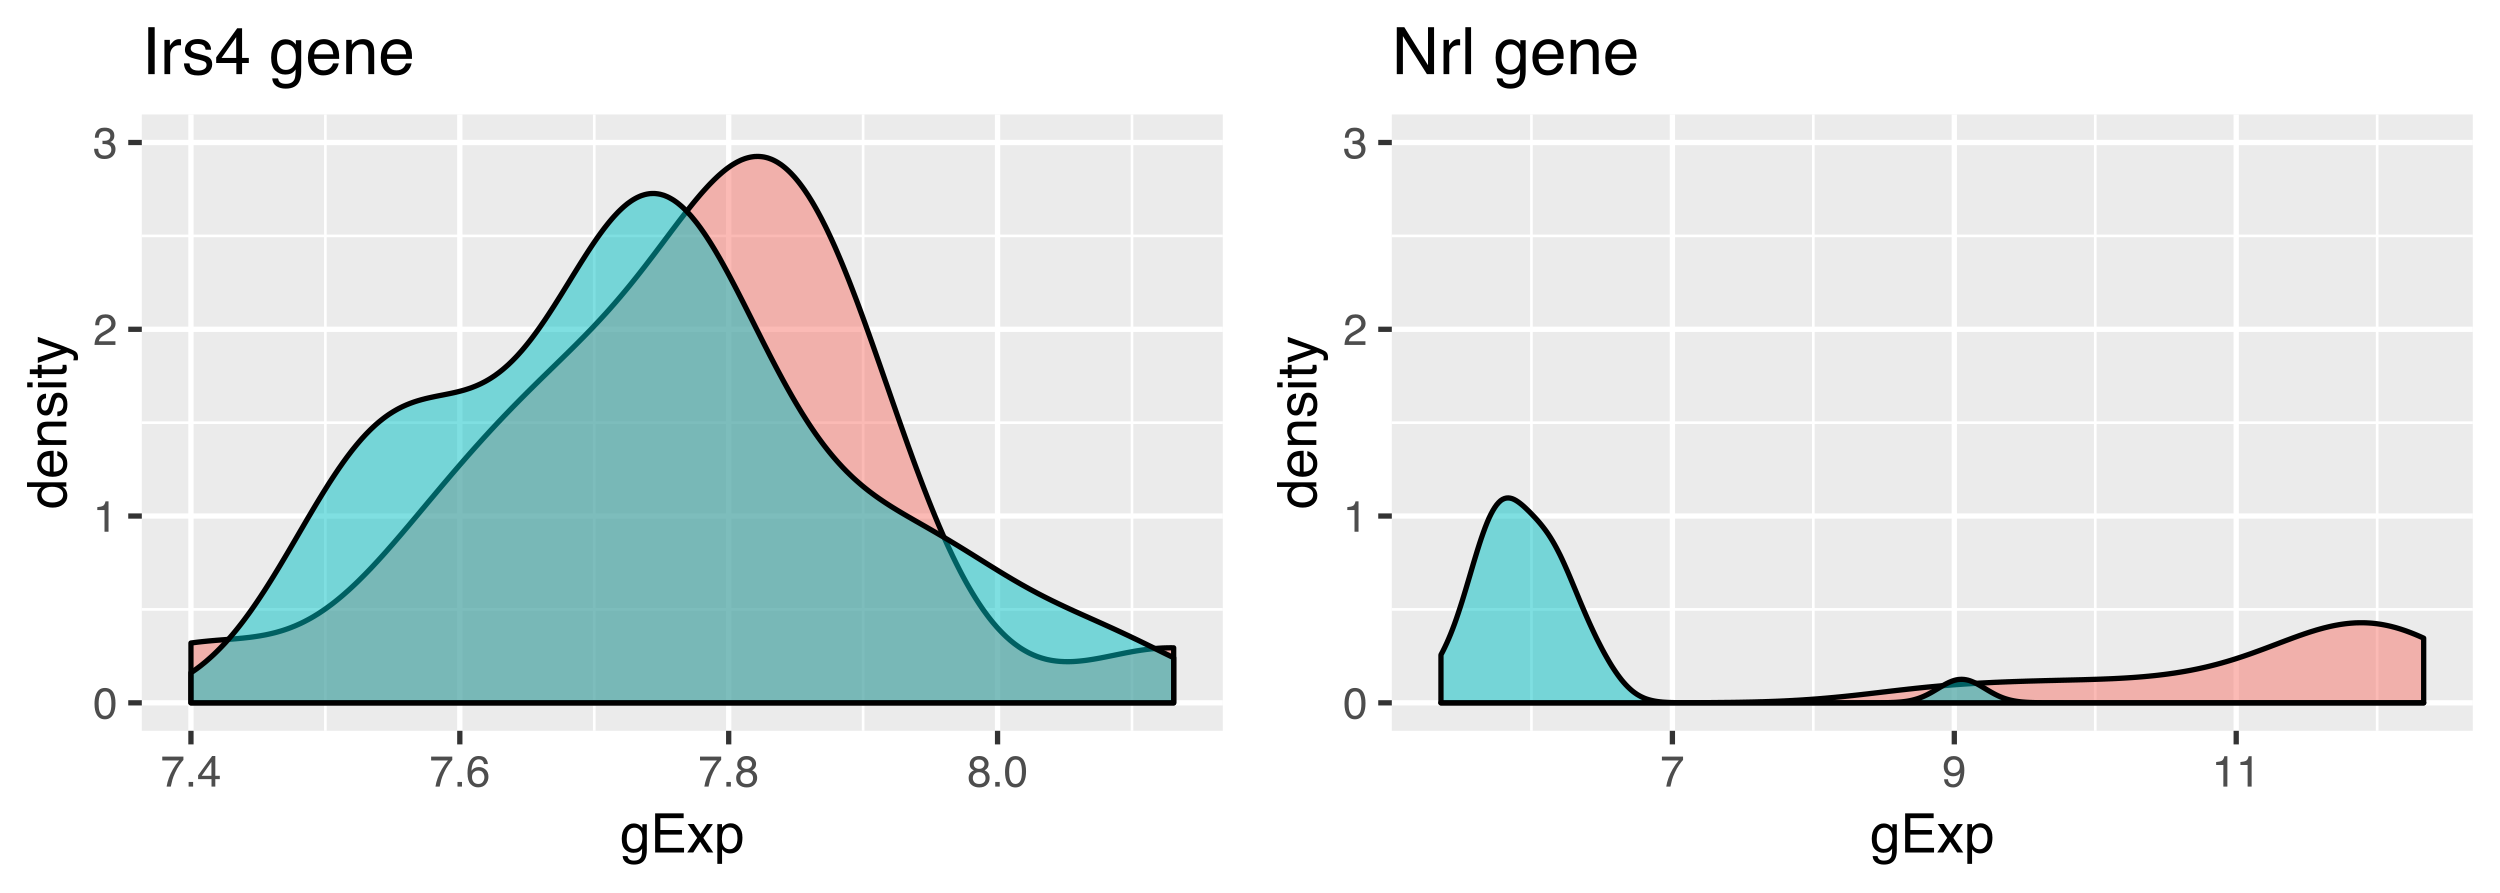 <?xml version="1.0" encoding="UTF-8"?>
<svg xmlns="http://www.w3.org/2000/svg" xmlns:xlink="http://www.w3.org/1999/xlink" width="504pt" height="180pt" viewBox="0 0 504 180" version="1.1">
<defs>
<g>
<symbol overflow="visible" id="glyph0-0">
<path style="stroke:none;" d="M 0.281 0 L 0.281 -6.312 L 5.297 -6.312 L 5.297 0 Z M 4.5 -0.797 L 4.5 -5.516 L 1.078 -5.516 L 1.078 -0.797 Z M 4.5 -0.797 "/>
</symbol>
<symbol overflow="visible" id="glyph0-1">
<path style="stroke:none;" d="M 2.375 -6.156 C 3.176 -6.156 3.754 -5.828 4.109 -5.172 C 4.379 -4.66 4.516 -3.961 4.516 -3.078 C 4.516 -2.242 4.391 -1.555 4.141 -1.016 C 3.785 -0.223 3.195 0.172 2.375 0.172 C 1.633 0.172 1.082 -0.148 0.719 -0.797 C 0.426 -1.328 0.281 -2.047 0.281 -2.953 C 0.281 -3.648 0.367 -4.25 0.547 -4.75 C 0.879 -5.688 1.488 -6.156 2.375 -6.156 Z M 2.375 -0.531 C 2.77 -0.531 3.086 -0.707 3.328 -1.062 C 3.566 -1.426 3.688 -2.086 3.688 -3.047 C 3.688 -3.754 3.598 -4.332 3.422 -4.781 C 3.254 -5.227 2.922 -5.453 2.422 -5.453 C 1.973 -5.453 1.641 -5.238 1.422 -4.812 C 1.211 -4.383 1.109 -3.754 1.109 -2.922 C 1.109 -2.297 1.176 -1.789 1.312 -1.406 C 1.52 -0.82 1.875 -0.531 2.375 -0.531 Z M 2.375 -0.531 "/>
</symbol>
<symbol overflow="visible" id="glyph0-2">
<path style="stroke:none;" d="M 0.844 -4.359 L 0.844 -4.953 C 1.395 -5.004 1.781 -5.094 2 -5.219 C 2.227 -5.344 2.395 -5.645 2.5 -6.125 L 3.109 -6.125 L 3.109 0 L 2.297 0 L 2.297 -4.359 Z M 0.844 -4.359 "/>
</symbol>
<symbol overflow="visible" id="glyph0-3">
<path style="stroke:none;" d="M 0.281 0 C 0.301 -0.531 0.406 -0.988 0.594 -1.375 C 0.789 -1.77 1.164 -2.129 1.719 -2.453 L 2.547 -2.922 C 2.91 -3.141 3.164 -3.328 3.312 -3.484 C 3.551 -3.711 3.672 -3.984 3.672 -4.297 C 3.672 -4.648 3.562 -4.93 3.344 -5.141 C 3.133 -5.359 2.848 -5.469 2.484 -5.469 C 1.961 -5.469 1.598 -5.266 1.391 -4.859 C 1.285 -4.648 1.227 -4.352 1.219 -3.969 L 0.422 -3.969 C 0.43 -4.5 0.531 -4.938 0.719 -5.281 C 1.051 -5.875 1.645 -6.172 2.5 -6.172 C 3.195 -6.172 3.707 -5.977 4.031 -5.594 C 4.363 -5.219 4.531 -4.797 4.531 -4.328 C 4.531 -3.836 4.352 -3.414 4 -3.062 C 3.801 -2.863 3.441 -2.617 2.922 -2.328 L 2.344 -2 C 2.062 -1.844 1.836 -1.695 1.672 -1.562 C 1.391 -1.312 1.211 -1.035 1.141 -0.734 L 4.5 -0.734 L 4.5 0 Z M 0.281 0 "/>
</symbol>
<symbol overflow="visible" id="glyph0-4">
<path style="stroke:none;" d="M 2.281 0.172 C 1.551 0.172 1.02 -0.023 0.688 -0.422 C 0.363 -0.828 0.203 -1.316 0.203 -1.891 L 1.016 -1.891 C 1.047 -1.492 1.117 -1.203 1.234 -1.016 C 1.441 -0.691 1.805 -0.531 2.328 -0.531 C 2.734 -0.531 3.055 -0.641 3.297 -0.859 C 3.547 -1.078 3.672 -1.359 3.672 -1.703 C 3.672 -2.129 3.539 -2.426 3.281 -2.594 C 3.031 -2.758 2.672 -2.844 2.203 -2.844 C 2.148 -2.844 2.098 -2.844 2.047 -2.844 C 1.992 -2.844 1.941 -2.844 1.891 -2.844 L 1.891 -3.516 C 1.973 -3.516 2.039 -3.508 2.094 -3.5 C 2.145 -3.5 2.203 -3.5 2.266 -3.5 C 2.555 -3.5 2.797 -3.547 2.984 -3.641 C 3.305 -3.797 3.469 -4.082 3.469 -4.5 C 3.469 -4.801 3.359 -5.035 3.141 -5.203 C 2.922 -5.367 2.672 -5.453 2.391 -5.453 C 1.867 -5.453 1.508 -5.281 1.312 -4.938 C 1.207 -4.75 1.145 -4.477 1.125 -4.125 L 0.359 -4.125 C 0.359 -4.582 0.453 -4.973 0.641 -5.297 C 0.953 -5.867 1.504 -6.156 2.297 -6.156 C 2.93 -6.156 3.422 -6.016 3.766 -5.734 C 4.109 -5.461 4.281 -5.062 4.281 -4.531 C 4.281 -4.145 4.176 -3.836 3.969 -3.609 C 3.844 -3.461 3.68 -3.348 3.484 -3.266 C 3.805 -3.172 4.055 -3 4.234 -2.75 C 4.422 -2.5 4.516 -2.191 4.516 -1.828 C 4.516 -1.234 4.316 -0.75 3.922 -0.375 C 3.535 -0.008 2.988 0.172 2.281 0.172 Z M 2.281 0.172 "/>
</symbol>
<symbol overflow="visible" id="glyph0-5">
<path style="stroke:none;" d="M 4.594 -6.047 L 4.594 -5.375 C 4.395 -5.176 4.129 -4.836 3.797 -4.359 C 3.473 -3.891 3.188 -3.379 2.938 -2.828 C 2.688 -2.297 2.5 -1.812 2.375 -1.375 C 2.289 -1.082 2.18 -0.625 2.047 0 L 1.203 0 C 1.391 -1.176 1.816 -2.344 2.484 -3.5 C 2.879 -4.188 3.289 -4.773 3.719 -5.266 L 0.328 -5.266 L 0.328 -6.047 Z M 4.594 -6.047 "/>
</symbol>
<symbol overflow="visible" id="glyph0-6">
<path style="stroke:none;" d="M 0.75 -0.938 L 1.656 -0.938 L 1.656 0 L 0.75 0 Z M 0.75 -0.938 "/>
</symbol>
<symbol overflow="visible" id="glyph0-7">
<path style="stroke:none;" d="M 2.906 -2.172 L 2.906 -4.969 L 0.938 -2.172 Z M 2.922 0 L 2.922 -1.5 L 0.219 -1.5 L 0.219 -2.266 L 3.047 -6.172 L 3.688 -6.172 L 3.688 -2.172 L 4.594 -2.172 L 4.594 -1.5 L 3.688 -1.5 L 3.688 0 Z M 2.922 0 "/>
</symbol>
<symbol overflow="visible" id="glyph0-8">
<path style="stroke:none;" d="M 2.578 -6.172 C 3.266 -6.172 3.742 -5.992 4.016 -5.641 C 4.285 -5.285 4.422 -4.922 4.422 -4.547 L 3.656 -4.547 C 3.602 -4.785 3.531 -4.973 3.438 -5.109 C 3.25 -5.367 2.961 -5.5 2.578 -5.5 C 2.148 -5.5 1.805 -5.297 1.547 -4.891 C 1.297 -4.492 1.156 -3.926 1.125 -3.188 C 1.301 -3.445 1.523 -3.641 1.797 -3.766 C 2.047 -3.879 2.32 -3.938 2.625 -3.938 C 3.133 -3.938 3.582 -3.77 3.969 -3.438 C 4.352 -3.113 4.547 -2.625 4.547 -1.969 C 4.547 -1.414 4.363 -0.922 4 -0.484 C 3.633 -0.055 3.117 0.156 2.453 0.156 C 1.867 0.156 1.367 -0.062 0.953 -0.5 C 0.535 -0.938 0.328 -1.672 0.328 -2.703 C 0.328 -3.461 0.422 -4.109 0.609 -4.641 C 0.961 -5.66 1.617 -6.172 2.578 -6.172 Z M 2.516 -0.531 C 2.922 -0.531 3.223 -0.664 3.422 -0.938 C 3.629 -1.207 3.734 -1.531 3.734 -1.906 C 3.734 -2.219 3.641 -2.516 3.453 -2.797 C 3.273 -3.086 2.953 -3.234 2.484 -3.234 C 2.148 -3.234 1.859 -3.125 1.609 -2.906 C 1.359 -2.688 1.234 -2.352 1.234 -1.906 C 1.234 -1.52 1.344 -1.191 1.562 -0.922 C 1.789 -0.66 2.109 -0.531 2.516 -0.531 Z M 2.516 -0.531 "/>
</symbol>
<symbol overflow="visible" id="glyph0-9">
<path style="stroke:none;" d="M 2.391 -3.578 C 2.734 -3.578 3 -3.672 3.188 -3.859 C 3.383 -4.047 3.484 -4.273 3.484 -4.547 C 3.484 -4.773 3.391 -4.984 3.203 -5.172 C 3.016 -5.359 2.734 -5.453 2.359 -5.453 C 1.992 -5.453 1.727 -5.359 1.562 -5.172 C 1.395 -4.984 1.312 -4.758 1.312 -4.5 C 1.312 -4.207 1.414 -3.977 1.625 -3.812 C 1.844 -3.656 2.098 -3.578 2.391 -3.578 Z M 2.438 -0.531 C 2.801 -0.531 3.098 -0.625 3.328 -0.812 C 3.566 -1.008 3.688 -1.301 3.688 -1.688 C 3.688 -2.082 3.562 -2.383 3.312 -2.594 C 3.07 -2.801 2.766 -2.906 2.391 -2.906 C 2.016 -2.906 1.707 -2.797 1.469 -2.578 C 1.238 -2.367 1.125 -2.078 1.125 -1.703 C 1.125 -1.391 1.227 -1.113 1.438 -0.875 C 1.656 -0.645 1.988 -0.531 2.438 -0.531 Z M 1.344 -3.281 C 1.125 -3.375 0.957 -3.477 0.844 -3.594 C 0.613 -3.82 0.5 -4.125 0.5 -4.5 C 0.5 -4.957 0.664 -5.348 1 -5.672 C 1.332 -6.004 1.801 -6.172 2.406 -6.172 C 3 -6.172 3.461 -6.016 3.797 -5.703 C 4.129 -5.391 4.297 -5.023 4.297 -4.609 C 4.297 -4.223 4.195 -3.914 4 -3.688 C 3.895 -3.551 3.727 -3.414 3.5 -3.281 C 3.758 -3.164 3.961 -3.031 4.109 -2.875 C 4.379 -2.594 4.516 -2.223 4.516 -1.766 C 4.516 -1.223 4.332 -0.766 3.969 -0.391 C 3.602 -0.016 3.086 0.172 2.422 0.172 C 1.828 0.172 1.32 0.008 0.906 -0.312 C 0.488 -0.633 0.281 -1.109 0.281 -1.734 C 0.281 -2.086 0.367 -2.395 0.547 -2.656 C 0.723 -2.926 0.988 -3.133 1.344 -3.281 Z M 1.344 -3.281 "/>
</symbol>
<symbol overflow="visible" id="glyph0-10">
<path style="stroke:none;" d="M 1.172 -1.484 C 1.191 -1.055 1.352 -0.758 1.656 -0.594 C 1.82 -0.508 2 -0.469 2.188 -0.469 C 2.562 -0.469 2.879 -0.617 3.141 -0.922 C 3.398 -1.234 3.582 -1.863 3.688 -2.812 C 3.52 -2.539 3.305 -2.348 3.047 -2.234 C 2.797 -2.129 2.523 -2.078 2.234 -2.078 C 1.641 -2.078 1.172 -2.258 0.828 -2.625 C 0.484 -2.988 0.312 -3.461 0.312 -4.047 C 0.312 -4.609 0.477 -5.098 0.812 -5.516 C 1.156 -5.941 1.66 -6.156 2.328 -6.156 C 3.223 -6.156 3.844 -5.754 4.188 -4.953 C 4.375 -4.504 4.469 -3.945 4.469 -3.281 C 4.469 -2.531 4.352 -1.863 4.125 -1.281 C 3.75 -0.312 3.113 0.172 2.219 0.172 C 1.625 0.172 1.172 0.016 0.859 -0.297 C 0.547 -0.609 0.391 -1.004 0.391 -1.484 Z M 2.344 -2.75 C 2.645 -2.75 2.922 -2.848 3.172 -3.047 C 3.43 -3.254 3.562 -3.609 3.562 -4.109 C 3.562 -4.566 3.445 -4.906 3.219 -5.125 C 2.988 -5.344 2.695 -5.453 2.344 -5.453 C 1.969 -5.453 1.664 -5.32 1.438 -5.062 C 1.219 -4.812 1.109 -4.477 1.109 -4.062 C 1.109 -3.656 1.207 -3.332 1.406 -3.094 C 1.602 -2.863 1.914 -2.75 2.344 -2.75 Z M 2.344 -2.75 "/>
</symbol>
<symbol overflow="visible" id="glyph1-0">
<path style="stroke:none;" d="M 0.359 0 L 0.359 -7.891 L 6.625 -7.891 L 6.625 0 Z M 5.625 -0.984 L 5.625 -6.906 L 1.344 -6.906 L 1.344 -0.984 Z M 5.625 -0.984 "/>
</symbol>
<symbol overflow="visible" id="glyph1-1">
<path style="stroke:none;" d="M 2.734 -5.859 C 3.191 -5.859 3.586 -5.742 3.922 -5.516 C 4.098 -5.391 4.285 -5.207 4.484 -4.969 L 4.484 -5.703 L 5.375 -5.703 L 5.375 -0.469 C 5.375 0.258 5.266 0.836 5.047 1.266 C 4.648 2.047 3.895 2.438 2.781 2.438 C 2.156 2.438 1.629 2.297 1.203 2.016 C 0.785 1.734 0.551 1.301 0.5 0.719 L 1.484 0.719 C 1.535 0.969 1.629 1.164 1.766 1.312 C 1.984 1.531 2.328 1.641 2.797 1.641 C 3.535 1.641 4.02 1.375 4.25 0.844 C 4.383 0.539 4.445 -0.004 4.438 -0.797 C 4.25 -0.504 4.016 -0.285 3.734 -0.141 C 3.461 -0.004 3.109 0.062 2.672 0.062 C 2.047 0.062 1.5 -0.156 1.031 -0.594 C 0.562 -1.031 0.328 -1.758 0.328 -2.781 C 0.328 -3.75 0.562 -4.504 1.031 -5.047 C 1.5 -5.586 2.066 -5.859 2.734 -5.859 Z M 4.484 -2.906 C 4.484 -3.613 4.332 -4.141 4.031 -4.484 C 3.738 -4.828 3.367 -5 2.922 -5 C 2.234 -5 1.766 -4.68 1.516 -4.047 C 1.391 -3.703 1.328 -3.254 1.328 -2.703 C 1.328 -2.055 1.457 -1.562 1.719 -1.219 C 1.977 -0.883 2.332 -0.719 2.781 -0.719 C 3.469 -0.719 3.957 -1.031 4.25 -1.656 C 4.406 -2.008 4.484 -2.426 4.484 -2.906 Z M 2.859 -5.891 Z M 2.859 -5.891 "/>
</symbol>
<symbol overflow="visible" id="glyph1-2">
<path style="stroke:none;" d="M 0.938 -7.891 L 6.688 -7.891 L 6.688 -6.922 L 1.984 -6.922 L 1.984 -4.531 L 6.344 -4.531 L 6.344 -3.609 L 1.984 -3.609 L 1.984 -0.938 L 6.766 -0.938 L 6.766 0 L 0.938 0 Z M 3.859 -7.891 Z M 3.859 -7.891 "/>
</symbol>
<symbol overflow="visible" id="glyph1-3">
<path style="stroke:none;" d="M 0.156 -5.75 L 1.406 -5.75 L 2.734 -3.734 L 4.078 -5.75 L 5.25 -5.719 L 3.312 -2.953 L 5.328 0 L 4.094 0 L 2.672 -2.156 L 1.281 0 L 0.062 0 L 2.078 -2.953 Z M 0.156 -5.75 "/>
</symbol>
<symbol overflow="visible" id="glyph1-4">
<path style="stroke:none;" d="M 3.141 -0.656 C 3.586 -0.656 3.957 -0.844 4.25 -1.219 C 4.551 -1.594 4.703 -2.156 4.703 -2.906 C 4.703 -3.363 4.641 -3.758 4.516 -4.094 C 4.266 -4.727 3.805 -5.047 3.141 -5.047 C 2.461 -5.047 2.004 -4.711 1.766 -4.047 C 1.629 -3.68 1.562 -3.223 1.562 -2.672 C 1.562 -2.234 1.629 -1.859 1.766 -1.547 C 2.016 -0.953 2.473 -0.656 3.141 -0.656 Z M 0.641 -5.719 L 1.578 -5.719 L 1.578 -4.969 C 1.766 -5.227 1.973 -5.426 2.203 -5.562 C 2.535 -5.781 2.922 -5.891 3.359 -5.891 C 4.004 -5.891 4.555 -5.641 5.016 -5.141 C 5.473 -4.641 5.703 -3.926 5.703 -3 C 5.703 -1.75 5.375 -0.852 4.719 -0.312 C 4.301 0.02 3.816 0.188 3.266 0.188 C 2.828 0.188 2.461 0.094 2.172 -0.094 C 2.004 -0.195 1.812 -0.379 1.594 -0.641 L 1.594 2.297 L 0.641 2.297 Z M 0.641 -5.719 "/>
</symbol>
<symbol overflow="visible" id="glyph2-0">
<path style="stroke:none;" d="M 0 -0.359 L -7.891 -0.359 L -7.891 -6.625 L 0 -6.625 Z M -0.984 -5.625 L -6.906 -5.625 L -6.906 -1.344 L -0.984 -1.344 Z M -0.984 -5.625 "/>
</symbol>
<symbol overflow="visible" id="glyph2-1">
<path style="stroke:none;" d="M -2.812 -1.328 C -2.195 -1.328 -1.68 -1.457 -1.266 -1.719 C -0.848 -1.977 -0.641 -2.395 -0.641 -2.969 C -0.641 -3.414 -0.832 -3.781 -1.219 -4.062 C -1.602 -4.352 -2.156 -4.5 -2.875 -4.5 C -3.602 -4.5 -4.141 -4.348 -4.484 -4.047 C -4.836 -3.754 -5.016 -3.391 -5.016 -2.953 C -5.016 -2.473 -4.828 -2.082 -4.453 -1.781 C -4.078 -1.477 -3.531 -1.328 -2.812 -1.328 Z M -5.859 -2.781 C -5.859 -3.219 -5.766 -3.586 -5.578 -3.891 C -5.473 -4.055 -5.285 -4.25 -5.016 -4.469 L -7.922 -4.469 L -7.922 -5.391 L 0 -5.391 L 0 -4.531 L -0.797 -4.531 C -0.441 -4.301 -0.188 -4.031 -0.031 -3.719 C 0.125 -3.414 0.203 -3.066 0.203 -2.672 C 0.203 -2.023 -0.062 -1.469 -0.594 -1 C -1.133 -0.531 -1.852 -0.297 -2.75 -0.297 C -3.594 -0.297 -4.32 -0.508 -4.938 -0.938 C -5.551 -1.363 -5.859 -1.977 -5.859 -2.781 Z M -5.859 -2.781 "/>
</symbol>
<symbol overflow="visible" id="glyph2-2">
<path style="stroke:none;" d="M -5.875 -3.109 C -5.875 -3.516 -5.781 -3.906 -5.594 -4.281 C -5.406 -4.664 -5.156 -4.961 -4.844 -5.172 C -4.562 -5.359 -4.223 -5.484 -3.828 -5.547 C -3.566 -5.609 -3.145 -5.641 -2.562 -5.641 L -2.562 -1.422 C -1.977 -1.441 -1.508 -1.578 -1.156 -1.828 C -0.812 -2.086 -0.641 -2.488 -0.641 -3.031 C -0.641 -3.539 -0.805 -3.945 -1.141 -4.25 C -1.328 -4.414 -1.551 -4.535 -1.812 -4.609 L -1.812 -5.562 C -1.594 -5.531 -1.352 -5.441 -1.094 -5.297 C -0.832 -5.16 -0.625 -5.004 -0.469 -4.828 C -0.176 -4.535 0.02 -4.176 0.125 -3.75 C 0.176 -3.508 0.203 -3.242 0.203 -2.953 C 0.203 -2.234 -0.055 -1.625 -0.578 -1.125 C -1.098 -0.633 -1.828 -0.391 -2.766 -0.391 C -3.691 -0.391 -4.441 -0.641 -5.016 -1.141 C -5.586 -1.641 -5.875 -2.297 -5.875 -3.109 Z M -3.328 -4.641 C -3.754 -4.609 -4.094 -4.52 -4.344 -4.375 C -4.801 -4.102 -5.031 -3.66 -5.031 -3.047 C -5.031 -2.598 -4.867 -2.223 -4.547 -1.922 C -4.234 -1.629 -3.828 -1.473 -3.328 -1.453 Z M -5.891 -3.016 Z M -5.891 -3.016 "/>
</symbol>
<symbol overflow="visible" id="glyph2-3">
<path style="stroke:none;" d="M -5.75 -0.703 L -5.75 -1.625 L -4.938 -1.625 C -5.27 -1.895 -5.508 -2.18 -5.656 -2.484 C -5.801 -2.797 -5.875 -3.133 -5.875 -3.5 C -5.875 -4.32 -5.594 -4.875 -5.031 -5.156 C -4.719 -5.312 -4.27 -5.391 -3.688 -5.391 L 0 -5.391 L 0 -4.422 L -3.625 -4.422 C -3.977 -4.422 -4.258 -4.367 -4.469 -4.266 C -4.832 -4.086 -5.016 -3.773 -5.016 -3.328 C -5.016 -3.098 -4.988 -2.91 -4.938 -2.766 C -4.863 -2.492 -4.707 -2.258 -4.469 -2.062 C -4.281 -1.906 -4.082 -1.801 -3.875 -1.75 C -3.676 -1.695 -3.391 -1.672 -3.016 -1.672 L 0 -1.672 L 0 -0.703 Z M -5.891 -2.984 Z M -5.891 -2.984 "/>
</symbol>
<symbol overflow="visible" id="glyph2-4">
<path style="stroke:none;" d="M -1.812 -1.281 C -1.488 -1.312 -1.238 -1.395 -1.062 -1.531 C -0.75 -1.77 -0.594 -2.191 -0.594 -2.797 C -0.594 -3.148 -0.672 -3.461 -0.828 -3.734 C -0.984 -4.004 -1.223 -4.141 -1.547 -4.141 C -1.797 -4.141 -1.984 -4.031 -2.109 -3.812 C -2.191 -3.676 -2.285 -3.398 -2.391 -2.984 L -2.578 -2.219 C -2.703 -1.727 -2.836 -1.367 -2.984 -1.141 C -3.254 -0.723 -3.617 -0.516 -4.078 -0.516 C -4.617 -0.516 -5.055 -0.707 -5.391 -1.094 C -5.734 -1.488 -5.906 -2.02 -5.906 -2.688 C -5.906 -3.551 -5.648 -4.176 -5.141 -4.562 C -4.816 -4.801 -4.469 -4.914 -4.094 -4.906 L -4.094 -4 C -4.312 -3.977 -4.508 -3.898 -4.688 -3.766 C -4.945 -3.547 -5.078 -3.16 -5.078 -2.609 C -5.078 -2.242 -5.004 -1.969 -4.859 -1.781 C -4.723 -1.594 -4.539 -1.5 -4.312 -1.5 C -4.062 -1.5 -3.863 -1.625 -3.719 -1.875 C -3.625 -2.008 -3.539 -2.219 -3.469 -2.5 L -3.312 -3.141 C -3.145 -3.836 -2.984 -4.301 -2.828 -4.531 C -2.578 -4.914 -2.191 -5.109 -1.672 -5.109 C -1.148 -5.109 -0.703 -4.91 -0.328 -4.516 C 0.035 -4.129 0.219 -3.539 0.219 -2.75 C 0.219 -1.895 0.023 -1.285 -0.359 -0.922 C -0.754 -0.566 -1.238 -0.379 -1.812 -0.359 Z M -5.891 -2.719 Z M -5.891 -2.719 "/>
</symbol>
<symbol overflow="visible" id="glyph2-5">
<path style="stroke:none;" d="M -5.719 -0.703 L -5.719 -1.688 L 0 -1.688 L 0 -0.703 Z M -7.891 -0.703 L -7.891 -1.688 L -6.797 -1.688 L -6.797 -0.703 Z M -7.891 -0.703 "/>
</symbol>
<symbol overflow="visible" id="glyph2-6">
<path style="stroke:none;" d="M -7.359 -0.906 L -7.359 -1.875 L -5.75 -1.875 L -5.75 -2.797 L -4.969 -2.797 L -4.969 -1.875 L -1.203 -1.875 C -1.004 -1.875 -0.875 -1.941 -0.812 -2.078 C -0.77 -2.16 -0.75 -2.285 -0.75 -2.453 C -0.75 -2.504 -0.75 -2.555 -0.75 -2.609 C -0.75 -2.66 -0.754 -2.723 -0.766 -2.797 L 0 -2.797 C 0.031 -2.68 0.051 -2.562 0.062 -2.438 C 0.082 -2.32 0.094 -2.195 0.094 -2.062 C 0.094 -1.613 -0.02 -1.305 -0.25 -1.141 C -0.488 -0.984 -0.789 -0.906 -1.156 -0.906 L -4.969 -0.906 L -4.969 -0.125 L -5.75 -0.125 L -5.75 -0.906 Z M -7.359 -0.906 "/>
</symbol>
<symbol overflow="visible" id="glyph2-7">
<path style="stroke:none;" d="M -5.75 -4.297 L -5.75 -5.375 C -5.383 -5.238 -4.547 -4.938 -3.234 -4.469 C -2.242 -4.113 -1.438 -3.816 -0.812 -3.578 C 0.656 -3.023 1.551 -2.633 1.875 -2.406 C 2.195 -2.176 2.359 -1.781 2.359 -1.219 C 2.359 -1.082 2.352 -0.977 2.344 -0.906 C 2.332 -0.832 2.312 -0.742 2.281 -0.641 L 1.406 -0.641 C 1.445 -0.805 1.473 -0.926 1.484 -1 C 1.492 -1.07 1.5 -1.141 1.5 -1.203 C 1.5 -1.379 1.469 -1.508 1.406 -1.594 C 1.352 -1.676 1.285 -1.75 1.203 -1.812 C 1.172 -1.82 1.02 -1.883 0.75 -2 C 0.488 -2.113 0.297 -2.191 0.172 -2.234 L -5.75 -0.109 L -5.75 -1.203 L -1.062 -2.75 Z M -5.891 -2.75 Z M -5.891 -2.75 "/>
</symbol>
<symbol overflow="visible" id="glyph3-0">
<path style="stroke:none;" d="M 0.422 0 L 0.422 -9.469 L 7.938 -9.469 L 7.938 0 Z M 6.75 -1.188 L 6.75 -8.281 L 1.609 -8.281 L 1.609 -1.188 Z M 6.75 -1.188 "/>
</symbol>
<symbol overflow="visible" id="glyph3-1">
<path style="stroke:none;" d="M 1.297 -9.469 L 2.594 -9.469 L 2.594 0 L 1.297 0 Z M 1.297 -9.469 "/>
</symbol>
<symbol overflow="visible" id="glyph3-2">
<path style="stroke:none;" d="M 0.891 -6.906 L 1.984 -6.906 L 1.984 -5.719 C 2.078 -5.945 2.297 -6.227 2.641 -6.562 C 2.992 -6.895 3.406 -7.062 3.875 -7.062 C 3.895 -7.062 3.93 -7.055 3.984 -7.047 C 4.035 -7.047 4.117 -7.039 4.234 -7.031 L 4.234 -5.797 C 4.172 -5.816 4.109 -5.828 4.047 -5.828 C 3.992 -5.828 3.93 -5.828 3.859 -5.828 C 3.273 -5.828 2.828 -5.641 2.516 -5.266 C 2.203 -4.891 2.047 -4.457 2.047 -3.969 L 2.047 0 L 0.891 0 Z M 0.891 -6.906 "/>
</symbol>
<symbol overflow="visible" id="glyph3-3">
<path style="stroke:none;" d="M 1.547 -2.172 C 1.578 -1.773 1.672 -1.477 1.828 -1.281 C 2.117 -0.906 2.629 -0.719 3.359 -0.719 C 3.785 -0.719 4.16 -0.812 4.484 -1 C 4.816 -1.188 4.984 -1.473 4.984 -1.859 C 4.984 -2.16 4.848 -2.391 4.578 -2.547 C 4.41 -2.641 4.082 -2.75 3.594 -2.875 L 2.672 -3.094 C 2.078 -3.238 1.641 -3.406 1.359 -3.594 C 0.867 -3.906 0.625 -4.336 0.625 -4.891 C 0.625 -5.547 0.859 -6.07 1.328 -6.469 C 1.797 -6.875 2.426 -7.078 3.219 -7.078 C 4.258 -7.078 5.008 -6.773 5.469 -6.172 C 5.758 -5.785 5.898 -5.367 5.891 -4.922 L 4.797 -4.922 C 4.773 -5.18 4.68 -5.422 4.516 -5.641 C 4.254 -5.941 3.797 -6.094 3.141 -6.094 C 2.691 -6.094 2.352 -6.008 2.125 -5.844 C 1.906 -5.676 1.797 -5.453 1.797 -5.172 C 1.797 -4.867 1.945 -4.629 2.25 -4.453 C 2.414 -4.348 2.664 -4.254 3 -4.172 L 3.766 -3.984 C 4.598 -3.785 5.16 -3.586 5.453 -3.391 C 5.898 -3.098 6.125 -2.633 6.125 -2 C 6.125 -1.383 5.891 -0.852 5.422 -0.406 C 4.953 0.039 4.242 0.266 3.297 0.266 C 2.266 0.266 1.535 0.031 1.109 -0.438 C 0.68 -0.906 0.453 -1.484 0.422 -2.172 Z M 3.25 -7.078 Z M 3.25 -7.078 "/>
</symbol>
<symbol overflow="visible" id="glyph3-4">
<path style="stroke:none;" d="M 4.359 -3.266 L 4.359 -7.453 L 1.406 -3.266 Z M 4.391 0 L 4.391 -2.25 L 0.328 -2.25 L 0.328 -3.391 L 4.562 -9.25 L 5.547 -9.25 L 5.547 -3.266 L 6.906 -3.266 L 6.906 -2.25 L 5.547 -2.25 L 5.547 0 Z M 4.391 0 "/>
</symbol>
<symbol overflow="visible" id="glyph3-5">
<path style="stroke:none;" d=""/>
</symbol>
<symbol overflow="visible" id="glyph3-6">
<path style="stroke:none;" d="M 3.281 -7.031 C 3.82 -7.031 4.297 -6.895 4.703 -6.625 C 4.922 -6.477 5.145 -6.258 5.375 -5.969 L 5.375 -6.844 L 6.453 -6.844 L 6.453 -0.562 C 6.453 0.312 6.32 1.004 6.062 1.516 C 5.582 2.453 4.672 2.922 3.328 2.922 C 2.586 2.922 1.961 2.754 1.453 2.422 C 0.953 2.086 0.672 1.566 0.609 0.859 L 1.781 0.859 C 1.844 1.172 1.957 1.41 2.125 1.578 C 2.383 1.828 2.797 1.953 3.359 1.953 C 4.242 1.953 4.828 1.641 5.109 1.016 C 5.266 0.648 5.336 -0.004 5.328 -0.953 C 5.098 -0.609 4.816 -0.348 4.484 -0.172 C 4.16 -0.004 3.734 0.078 3.203 0.078 C 2.453 0.078 1.797 -0.188 1.234 -0.719 C 0.672 -1.25 0.391 -2.125 0.391 -3.344 C 0.391 -4.5 0.672 -5.398 1.234 -6.047 C 1.805 -6.703 2.488 -7.031 3.281 -7.031 Z M 5.375 -3.484 C 5.375 -4.336 5.195 -4.969 4.844 -5.375 C 4.488 -5.789 4.039 -6 3.5 -6 C 2.688 -6 2.129 -5.617 1.828 -4.859 C 1.66 -4.441 1.578 -3.906 1.578 -3.25 C 1.578 -2.469 1.734 -1.875 2.047 -1.469 C 2.367 -1.062 2.797 -0.859 3.328 -0.859 C 4.16 -0.859 4.75 -1.234 5.094 -1.984 C 5.281 -2.41 5.375 -2.91 5.375 -3.484 Z M 3.422 -7.078 Z M 3.422 -7.078 "/>
</symbol>
<symbol overflow="visible" id="glyph3-7">
<path style="stroke:none;" d="M 3.719 -7.062 C 4.219 -7.062 4.695 -6.945 5.156 -6.719 C 5.613 -6.488 5.961 -6.191 6.203 -5.828 C 6.43 -5.473 6.586 -5.066 6.672 -4.609 C 6.734 -4.285 6.766 -3.773 6.766 -3.078 L 1.703 -3.078 C 1.723 -2.379 1.891 -1.816 2.203 -1.391 C 2.516 -0.973 2.992 -0.766 3.641 -0.766 C 4.242 -0.766 4.727 -0.961 5.094 -1.359 C 5.301 -1.586 5.445 -1.859 5.531 -2.172 L 6.672 -2.172 C 6.641 -1.91 6.539 -1.625 6.375 -1.312 C 6.207 -1 6.016 -0.742 5.797 -0.547 C 5.453 -0.203 5.02 0.023 4.5 0.141 C 4.219 0.211 3.898 0.25 3.547 0.25 C 2.68 0.25 1.953 -0.062 1.359 -0.688 C 0.766 -1.312 0.469 -2.188 0.469 -3.312 C 0.469 -4.426 0.766 -5.328 1.359 -6.016 C 1.961 -6.711 2.75 -7.062 3.719 -7.062 Z M 5.578 -4 C 5.523 -4.5 5.414 -4.898 5.25 -5.203 C 4.926 -5.766 4.395 -6.047 3.656 -6.047 C 3.125 -6.047 2.676 -5.852 2.312 -5.469 C 1.945 -5.082 1.754 -4.594 1.734 -4 Z M 3.609 -7.078 Z M 3.609 -7.078 "/>
</symbol>
<symbol overflow="visible" id="glyph3-8">
<path style="stroke:none;" d="M 0.844 -6.906 L 1.953 -6.906 L 1.953 -5.922 C 2.273 -6.328 2.617 -6.617 2.984 -6.797 C 3.359 -6.973 3.766 -7.062 4.203 -7.062 C 5.18 -7.062 5.848 -6.719 6.203 -6.031 C 6.391 -5.656 6.484 -5.117 6.484 -4.422 L 6.484 0 L 5.297 0 L 5.297 -4.359 C 5.297 -4.773 5.234 -5.113 5.109 -5.375 C 4.898 -5.801 4.523 -6.016 3.984 -6.016 C 3.711 -6.016 3.488 -5.988 3.312 -5.938 C 3 -5.844 2.719 -5.648 2.469 -5.359 C 2.281 -5.129 2.156 -4.895 2.094 -4.656 C 2.039 -4.414 2.016 -4.066 2.016 -3.609 L 2.016 0 L 0.844 0 Z M 3.578 -7.078 Z M 3.578 -7.078 "/>
</symbol>
<symbol overflow="visible" id="glyph3-9">
<path style="stroke:none;" d="M 1 -9.469 L 2.516 -9.469 L 7.297 -1.797 L 7.297 -9.469 L 8.516 -9.469 L 8.516 0 L 7.078 0 L 2.234 -7.672 L 2.234 0 L 1 0 Z M 4.688 -9.469 Z M 4.688 -9.469 "/>
</symbol>
<symbol overflow="visible" id="glyph3-10">
<path style="stroke:none;" d="M 0.891 -9.469 L 2.047 -9.469 L 2.047 0 L 0.891 0 Z M 0.891 -9.469 "/>
</symbol>
</g>
<clipPath id="clip1">
  <path d="M 0 0 L 252 0 L 252 180 L 0 180 Z M 0 0 "/>
</clipPath>
<clipPath id="clip2">
  <path d="M 28.59 23.082 L 246.52 23.082 L 246.52 147.332 L 28.59 147.332 Z M 28.59 23.082 "/>
</clipPath>
<clipPath id="clip3">
  <path d="M 28.59 122 L 246.52 122 L 246.52 124 L 28.59 124 Z M 28.59 122 "/>
</clipPath>
<clipPath id="clip4">
  <path d="M 28.59 84 L 246.52 84 L 246.52 86 L 28.59 86 Z M 28.59 84 "/>
</clipPath>
<clipPath id="clip5">
  <path d="M 28.59 47 L 246.52 47 L 246.52 48 L 28.59 48 Z M 28.59 47 "/>
</clipPath>
<clipPath id="clip6">
  <path d="M 65 23.082 L 66 23.082 L 66 147.332 L 65 147.332 Z M 65 23.082 "/>
</clipPath>
<clipPath id="clip7">
  <path d="M 119 23.082 L 121 23.082 L 121 147.332 L 119 147.332 Z M 119 23.082 "/>
</clipPath>
<clipPath id="clip8">
  <path d="M 173 23.082 L 175 23.082 L 175 147.332 L 173 147.332 Z M 173 23.082 "/>
</clipPath>
<clipPath id="clip9">
  <path d="M 227 23.082 L 229 23.082 L 229 147.332 L 227 147.332 Z M 227 23.082 "/>
</clipPath>
<clipPath id="clip10">
  <path d="M 28.59 141 L 246.52 141 L 246.52 143 L 28.59 143 Z M 28.59 141 "/>
</clipPath>
<clipPath id="clip11">
  <path d="M 28.59 103 L 246.52 103 L 246.52 105 L 28.59 105 Z M 28.59 103 "/>
</clipPath>
<clipPath id="clip12">
  <path d="M 28.59 65 L 246.52 65 L 246.52 67 L 28.59 67 Z M 28.59 65 "/>
</clipPath>
<clipPath id="clip13">
  <path d="M 28.59 28 L 246.52 28 L 246.52 30 L 28.59 30 Z M 28.59 28 "/>
</clipPath>
<clipPath id="clip14">
  <path d="M 37 23.082 L 40 23.082 L 40 147.332 L 37 147.332 Z M 37 23.082 "/>
</clipPath>
<clipPath id="clip15">
  <path d="M 92 23.082 L 94 23.082 L 94 147.332 L 92 147.332 Z M 92 23.082 "/>
</clipPath>
<clipPath id="clip16">
  <path d="M 146 23.082 L 148 23.082 L 148 147.332 L 146 147.332 Z M 146 23.082 "/>
</clipPath>
<clipPath id="clip17">
  <path d="M 200 23.082 L 202 23.082 L 202 147.332 L 200 147.332 Z M 200 23.082 "/>
</clipPath>
<clipPath id="clip18">
  <path d="M 252 0 L 504 0 L 504 180 L 252 180 Z M 252 0 "/>
</clipPath>
<clipPath id="clip19">
  <path d="M 280.59 23.082 L 498.52 23.082 L 498.52 147.332 L 280.59 147.332 Z M 280.59 23.082 "/>
</clipPath>
<clipPath id="clip20">
  <path d="M 280.59 122 L 498.52 122 L 498.52 124 L 280.59 124 Z M 280.59 122 "/>
</clipPath>
<clipPath id="clip21">
  <path d="M 280.59 84 L 498.52 84 L 498.52 86 L 280.59 86 Z M 280.59 84 "/>
</clipPath>
<clipPath id="clip22">
  <path d="M 280.59 47 L 498.52 47 L 498.52 48 L 280.59 48 Z M 280.59 47 "/>
</clipPath>
<clipPath id="clip23">
  <path d="M 308 23.082 L 310 23.082 L 310 147.332 L 308 147.332 Z M 308 23.082 "/>
</clipPath>
<clipPath id="clip24">
  <path d="M 365 23.082 L 366 23.082 L 366 147.332 L 365 147.332 Z M 365 23.082 "/>
</clipPath>
<clipPath id="clip25">
  <path d="M 422 23.082 L 423 23.082 L 423 147.332 L 422 147.332 Z M 422 23.082 "/>
</clipPath>
<clipPath id="clip26">
  <path d="M 478 23.082 L 480 23.082 L 480 147.332 L 478 147.332 Z M 478 23.082 "/>
</clipPath>
<clipPath id="clip27">
  <path d="M 280.59 141 L 498.52 141 L 498.52 143 L 280.59 143 Z M 280.59 141 "/>
</clipPath>
<clipPath id="clip28">
  <path d="M 280.59 103 L 498.52 103 L 498.52 105 L 280.59 105 Z M 280.59 103 "/>
</clipPath>
<clipPath id="clip29">
  <path d="M 280.59 65 L 498.52 65 L 498.52 67 L 280.59 67 Z M 280.59 65 "/>
</clipPath>
<clipPath id="clip30">
  <path d="M 280.59 28 L 498.52 28 L 498.52 30 L 280.59 30 Z M 280.59 28 "/>
</clipPath>
<clipPath id="clip31">
  <path d="M 336 23.082 L 338 23.082 L 338 147.332 L 336 147.332 Z M 336 23.082 "/>
</clipPath>
<clipPath id="clip32">
  <path d="M 393 23.082 L 395 23.082 L 395 147.332 L 393 147.332 Z M 393 23.082 "/>
</clipPath>
<clipPath id="clip33">
  <path d="M 450 23.082 L 452 23.082 L 452 147.332 L 450 147.332 Z M 450 23.082 "/>
</clipPath>
</defs>
<g id="surface24">
<rect x="0" y="0" width="504" height="180" style="fill:rgb(100%,100%,100%);fill-opacity:1;stroke:none;"/>
<path style=" stroke:none;fill-rule:nonzero;fill:rgb(100%,100%,100%);fill-opacity:1;" d="M 0 180 L 252 180 L 252 0 L 0 0 Z M 0 180 "/>
<g clip-path="url(#clip1)" clip-rule="nonzero">
<path style="fill:none;stroke-width:1.067;stroke-linecap:round;stroke-linejoin:round;stroke:rgb(100%,100%,100%);stroke-opacity:1;stroke-miterlimit:10;" d="M 0 180 L 252 180 L 252 0 L 0 0 Z M 0 180 "/>
</g>
<g clip-path="url(#clip2)" clip-rule="nonzero">
<path style=" stroke:none;fill-rule:nonzero;fill:rgb(92.157%,92.157%,92.157%);fill-opacity:1;" d="M 28.59 147.332 L 246.52 147.332 L 246.52 23.082 L 28.59 23.082 Z M 28.59 147.332 "/>
</g>
<g clip-path="url(#clip3)" clip-rule="nonzero">
<path style="fill:none;stroke-width:0.533;stroke-linecap:butt;stroke-linejoin:round;stroke:rgb(100%,100%,100%);stroke-opacity:1;stroke-miterlimit:10;" d="M 28.59 122.859 L 246.52 122.859 "/>
</g>
<g clip-path="url(#clip4)" clip-rule="nonzero">
<path style="fill:none;stroke-width:0.533;stroke-linecap:butt;stroke-linejoin:round;stroke:rgb(100%,100%,100%);stroke-opacity:1;stroke-miterlimit:10;" d="M 28.59 85.207 L 246.52 85.207 "/>
</g>
<g clip-path="url(#clip5)" clip-rule="nonzero">
<path style="fill:none;stroke-width:0.533;stroke-linecap:butt;stroke-linejoin:round;stroke:rgb(100%,100%,100%);stroke-opacity:1;stroke-miterlimit:10;" d="M 28.59 47.559 L 246.52 47.559 "/>
</g>
<g clip-path="url(#clip6)" clip-rule="nonzero">
<path style="fill:none;stroke-width:0.533;stroke-linecap:butt;stroke-linejoin:round;stroke:rgb(100%,100%,100%);stroke-opacity:1;stroke-miterlimit:10;" d="M 65.598 147.332 L 65.598 23.082 "/>
</g>
<g clip-path="url(#clip7)" clip-rule="nonzero">
<path style="fill:none;stroke-width:0.533;stroke-linecap:butt;stroke-linejoin:round;stroke:rgb(100%,100%,100%);stroke-opacity:1;stroke-miterlimit:10;" d="M 119.805 147.332 L 119.805 23.082 "/>
</g>
<g clip-path="url(#clip8)" clip-rule="nonzero">
<path style="fill:none;stroke-width:0.533;stroke-linecap:butt;stroke-linejoin:round;stroke:rgb(100%,100%,100%);stroke-opacity:1;stroke-miterlimit:10;" d="M 174.008 147.332 L 174.008 23.082 "/>
</g>
<g clip-path="url(#clip9)" clip-rule="nonzero">
<path style="fill:none;stroke-width:0.533;stroke-linecap:butt;stroke-linejoin:round;stroke:rgb(100%,100%,100%);stroke-opacity:1;stroke-miterlimit:10;" d="M 228.211 147.332 L 228.211 23.082 "/>
</g>
<g clip-path="url(#clip10)" clip-rule="nonzero">
<path style="fill:none;stroke-width:1.067;stroke-linecap:butt;stroke-linejoin:round;stroke:rgb(100%,100%,100%);stroke-opacity:1;stroke-miterlimit:10;" d="M 28.59 141.688 L 246.52 141.688 "/>
</g>
<g clip-path="url(#clip11)" clip-rule="nonzero">
<path style="fill:none;stroke-width:1.067;stroke-linecap:butt;stroke-linejoin:round;stroke:rgb(100%,100%,100%);stroke-opacity:1;stroke-miterlimit:10;" d="M 28.59 104.035 L 246.52 104.035 "/>
</g>
<g clip-path="url(#clip12)" clip-rule="nonzero">
<path style="fill:none;stroke-width:1.067;stroke-linecap:butt;stroke-linejoin:round;stroke:rgb(100%,100%,100%);stroke-opacity:1;stroke-miterlimit:10;" d="M 28.59 66.383 L 246.52 66.383 "/>
</g>
<g clip-path="url(#clip13)" clip-rule="nonzero">
<path style="fill:none;stroke-width:1.067;stroke-linecap:butt;stroke-linejoin:round;stroke:rgb(100%,100%,100%);stroke-opacity:1;stroke-miterlimit:10;" d="M 28.59 28.73 L 246.52 28.73 "/>
</g>
<g clip-path="url(#clip14)" clip-rule="nonzero">
<path style="fill:none;stroke-width:1.067;stroke-linecap:butt;stroke-linejoin:round;stroke:rgb(100%,100%,100%);stroke-opacity:1;stroke-miterlimit:10;" d="M 38.496 147.332 L 38.496 23.082 "/>
</g>
<g clip-path="url(#clip15)" clip-rule="nonzero">
<path style="fill:none;stroke-width:1.067;stroke-linecap:butt;stroke-linejoin:round;stroke:rgb(100%,100%,100%);stroke-opacity:1;stroke-miterlimit:10;" d="M 92.699 147.332 L 92.699 23.082 "/>
</g>
<g clip-path="url(#clip16)" clip-rule="nonzero">
<path style="fill:none;stroke-width:1.067;stroke-linecap:butt;stroke-linejoin:round;stroke:rgb(100%,100%,100%);stroke-opacity:1;stroke-miterlimit:10;" d="M 146.906 147.332 L 146.906 23.082 "/>
</g>
<g clip-path="url(#clip17)" clip-rule="nonzero">
<path style="fill:none;stroke-width:1.067;stroke-linecap:butt;stroke-linejoin:round;stroke:rgb(100%,100%,100%);stroke-opacity:1;stroke-miterlimit:10;" d="M 201.109 147.332 L 201.109 23.082 "/>
</g>
<path style="fill-rule:nonzero;fill:rgb(97.255%,46.275%,42.745%);fill-opacity:0.502;stroke-width:1.067;stroke-linecap:round;stroke-linejoin:round;stroke:rgb(0%,0%,0%);stroke-opacity:1;stroke-miterlimit:10;" d="M 38.496 129.633 L 39.27 129.531 L 39.66 129.48 L 40.047 129.434 L 40.82 129.348 L 41.211 129.309 L 41.984 129.23 L 42.371 129.195 L 42.762 129.16 L 43.148 129.129 L 43.535 129.094 L 43.922 129.062 L 44.312 129.031 L 44.699 129 L 45.086 128.973 L 45.477 128.941 L 46.637 128.848 L 47.027 128.816 L 47.414 128.785 L 48.188 128.715 L 48.578 128.676 L 48.965 128.641 L 49.738 128.555 L 50.129 128.512 L 50.516 128.465 L 50.902 128.414 L 51.289 128.359 L 51.68 128.301 L 52.066 128.242 L 52.453 128.18 L 52.84 128.109 L 53.23 128.039 L 53.617 127.965 L 54.004 127.883 L 54.391 127.797 L 54.781 127.707 L 55.168 127.613 L 55.555 127.516 L 55.941 127.41 L 56.332 127.297 L 56.719 127.184 L 57.105 127.062 L 57.492 126.934 L 57.883 126.801 L 58.27 126.66 L 58.656 126.516 L 59.043 126.359 L 59.434 126.203 L 59.82 126.035 L 60.207 125.863 L 60.594 125.688 L 60.984 125.5 L 61.371 125.309 L 62.145 124.902 L 62.535 124.688 L 62.922 124.469 L 63.309 124.242 L 63.695 124.004 L 64.086 123.766 L 64.473 123.516 L 64.859 123.258 L 65.246 122.996 L 65.637 122.727 L 66.023 122.449 L 66.797 121.879 L 67.188 121.578 L 67.574 121.277 L 67.961 120.965 L 68.348 120.648 L 68.738 120.328 L 69.125 119.996 L 69.512 119.66 L 69.898 119.316 L 70.289 118.973 L 70.676 118.617 L 71.062 118.258 L 71.449 117.895 L 71.84 117.523 L 72.227 117.148 L 72.613 116.766 L 73.391 115.988 L 73.777 115.594 L 74.164 115.195 L 74.555 114.789 L 74.941 114.383 L 75.328 113.969 L 75.715 113.551 L 76.105 113.133 L 76.879 112.281 L 77.266 111.852 L 77.656 111.418 L 78.043 110.98 L 78.816 110.098 L 79.207 109.656 L 80.367 108.309 L 80.758 107.855 L 81.145 107.402 L 81.918 106.488 L 82.309 106.031 L 82.695 105.57 L 83.082 105.113 L 83.469 104.652 L 83.859 104.188 L 84.633 103.266 L 85.02 102.801 L 85.41 102.34 L 86.184 101.41 L 86.57 100.949 L 86.961 100.484 L 88.121 99.102 L 88.512 98.641 L 88.898 98.18 L 89.672 97.266 L 90.062 96.809 L 90.836 95.895 L 91.223 95.441 L 91.613 94.988 L 92.773 93.641 L 93.164 93.195 L 93.938 92.305 L 94.324 91.863 L 94.715 91.422 L 95.488 90.547 L 95.875 90.113 L 96.266 89.68 L 97.426 88.391 L 97.816 87.965 L 98.977 86.699 L 99.367 86.281 L 100.527 85.039 L 100.918 84.629 L 101.305 84.219 L 101.691 83.812 L 102.078 83.41 L 102.469 83.004 L 102.855 82.605 L 103.242 82.203 L 103.629 81.809 L 104.02 81.41 L 104.406 81.016 L 104.793 80.625 L 105.184 80.23 L 105.57 79.844 L 105.957 79.453 L 106.344 79.066 L 106.734 78.68 L 107.895 77.531 L 108.285 77.148 L 108.672 76.766 L 109.445 76.008 L 109.836 75.629 L 110.223 75.25 L 110.609 74.875 L 110.996 74.496 L 111.387 74.117 L 111.773 73.742 L 112.547 72.984 L 112.938 72.605 L 114.098 71.469 L 114.488 71.086 L 115.648 69.938 L 116.039 69.551 L 117.199 68.379 L 117.59 67.984 L 117.977 67.59 L 118.363 67.191 L 118.75 66.789 L 119.141 66.387 L 119.527 65.98 L 120.301 65.16 L 120.691 64.742 L 121.078 64.324 L 121.465 63.902 L 121.852 63.477 L 122.242 63.051 L 123.016 62.184 L 123.402 61.742 L 123.793 61.301 L 124.566 60.402 L 124.953 59.949 L 125.344 59.488 L 125.73 59.027 L 126.117 58.562 L 126.504 58.094 L 126.895 57.621 L 127.281 57.145 L 127.668 56.664 L 128.055 56.18 L 128.445 55.691 L 129.219 54.707 L 129.605 54.211 L 129.996 53.711 L 130.77 52.703 L 131.156 52.195 L 131.547 51.688 L 132.32 50.664 L 132.707 50.148 L 133.098 49.633 L 133.871 48.602 L 134.258 48.082 L 134.648 47.566 L 135.422 46.535 L 135.812 46.02 L 136.586 44.996 L 136.973 44.488 L 137.363 43.98 L 138.137 42.98 L 138.523 42.484 L 138.914 41.996 L 139.301 41.512 L 139.688 41.031 L 140.074 40.559 L 140.465 40.09 L 141.238 39.176 L 141.625 38.734 L 142.016 38.297 L 142.402 37.871 L 142.789 37.453 L 143.176 37.043 L 143.566 36.648 L 143.953 36.258 L 144.34 35.887 L 144.727 35.52 L 145.117 35.172 L 145.504 34.836 L 145.891 34.512 L 146.277 34.203 L 146.668 33.902 L 147.055 33.629 L 147.441 33.359 L 147.828 33.117 L 148.219 32.883 L 148.605 32.668 L 148.992 32.473 L 149.379 32.285 L 149.77 32.129 L 150.156 31.984 L 150.543 31.863 L 150.93 31.758 L 151.32 31.672 L 151.707 31.609 L 152.094 31.559 L 152.48 31.543 L 152.871 31.535 L 153.258 31.559 L 153.645 31.598 L 154.031 31.656 L 154.422 31.746 L 154.809 31.848 L 155.195 31.984 L 155.582 32.129 L 155.973 32.309 L 156.359 32.508 L 156.746 32.727 L 157.133 32.977 L 157.523 33.238 L 157.91 33.535 L 158.297 33.848 L 158.684 34.188 L 159.074 34.551 L 159.461 34.934 L 159.848 35.348 L 160.234 35.77 L 160.625 36.234 L 161.012 36.711 L 161.398 37.215 L 161.785 37.738 L 162.176 38.285 L 162.562 38.859 L 162.949 39.441 L 163.336 40.062 L 163.727 40.695 L 164.113 41.355 L 164.5 42.035 L 164.887 42.73 L 165.277 43.457 L 165.664 44.188 L 166.051 44.957 L 166.441 45.73 L 166.828 46.531 L 167.215 47.352 L 167.602 48.184 L 167.992 49.039 L 168.379 49.902 L 168.766 50.797 L 169.152 51.695 L 169.543 52.617 L 169.93 53.551 L 170.316 54.496 L 170.703 55.461 L 171.094 56.434 L 171.48 57.426 L 171.867 58.426 L 172.254 59.438 L 172.645 60.465 L 173.031 61.496 L 173.418 62.543 L 173.805 63.594 L 174.195 64.656 L 174.582 65.727 L 174.969 66.805 L 175.355 67.887 L 175.746 68.977 L 176.133 70.07 L 176.52 71.168 L 176.906 72.273 L 177.297 73.383 L 178.07 75.602 L 178.457 76.715 L 178.848 77.828 L 180.008 81.168 L 180.398 82.277 L 180.785 83.387 L 181.172 84.492 L 181.559 85.59 L 181.949 86.688 L 182.336 87.781 L 182.723 88.867 L 183.109 89.949 L 183.5 91.02 L 183.887 92.09 L 184.273 93.148 L 184.66 94.199 L 185.051 95.242 L 185.438 96.273 L 185.824 97.297 L 186.211 98.312 L 186.602 99.316 L 186.988 100.309 L 187.375 101.293 L 187.762 102.258 L 188.152 103.215 L 188.539 104.16 L 188.926 105.09 L 189.312 106.012 L 189.703 106.914 L 190.09 107.809 L 190.477 108.68 L 190.863 109.547 L 191.254 110.395 L 191.641 111.223 L 192.027 112.047 L 192.414 112.844 L 192.805 113.637 L 193.191 114.402 L 193.578 115.16 L 193.965 115.898 L 194.355 116.621 L 194.742 117.332 L 195.129 118.02 L 195.52 118.695 L 195.906 119.352 L 196.293 119.992 L 196.68 120.617 L 197.07 121.227 L 197.457 121.82 L 197.844 122.391 L 198.23 122.953 L 198.621 123.492 L 199.008 124.02 L 199.395 124.531 L 199.781 125.02 L 200.172 125.504 L 200.559 125.957 L 200.945 126.406 L 201.332 126.832 L 201.723 127.246 L 202.109 127.645 L 202.496 128.027 L 202.883 128.398 L 203.273 128.742 L 203.66 129.086 L 204.047 129.402 L 204.434 129.711 L 204.824 130.004 L 205.211 130.281 L 205.598 130.551 L 205.984 130.801 L 206.375 131.039 L 206.762 131.262 L 207.148 131.473 L 207.535 131.676 L 207.926 131.859 L 208.312 132.035 L 208.699 132.195 L 209.086 132.348 L 209.477 132.484 L 209.863 132.613 L 210.25 132.73 L 210.637 132.836 L 211.027 132.938 L 211.414 133.02 L 211.801 133.098 L 212.188 133.164 L 212.578 133.219 L 212.965 133.27 L 213.352 133.309 L 213.738 133.344 L 214.129 133.363 L 214.516 133.383 L 214.902 133.391 L 215.289 133.395 L 215.68 133.391 L 216.066 133.379 L 216.453 133.363 L 216.84 133.336 L 217.23 133.309 L 217.617 133.273 L 218.004 133.234 L 218.391 133.191 L 218.781 133.145 L 219.168 133.094 L 219.941 132.977 L 220.332 132.914 L 221.105 132.781 L 221.492 132.711 L 221.883 132.641 L 222.27 132.562 L 222.656 132.488 L 223.043 132.41 L 223.434 132.332 L 224.594 132.098 L 224.984 132.016 L 225.758 131.859 L 226.148 131.781 L 226.922 131.625 L 227.309 131.551 L 227.699 131.48 L 228.086 131.406 L 228.473 131.336 L 228.859 131.27 L 229.25 131.203 L 229.637 131.145 L 230.023 131.082 L 230.41 131.027 L 230.801 130.973 L 231.188 130.922 L 231.961 130.828 L 232.352 130.789 L 232.738 130.75 L 233.512 130.688 L 233.902 130.664 L 234.289 130.641 L 234.676 130.625 L 235.062 130.613 L 235.453 130.602 L 235.84 130.598 L 236.227 130.598 L 236.613 130.602 L 236.613 141.688 L 38.496 141.688 Z M 38.496 129.633 "/>
<path style="fill-rule:nonzero;fill:rgb(0%,74.902%,76.863%);fill-opacity:0.502;stroke-width:1.067;stroke-linecap:round;stroke-linejoin:round;stroke:rgb(0%,0%,0%);stroke-opacity:1;stroke-miterlimit:10;" d="M 38.496 135.629 L 38.883 135.367 L 39.27 135.094 L 39.66 134.816 L 40.047 134.527 L 40.434 134.234 L 40.82 133.922 L 41.211 133.609 L 41.598 133.285 L 41.984 132.949 L 42.371 132.609 L 42.762 132.254 L 43.148 131.895 L 43.535 131.523 L 43.922 131.141 L 44.312 130.75 L 44.699 130.348 L 45.086 129.941 L 45.477 129.52 L 45.863 129.09 L 46.25 128.652 L 46.637 128.203 L 47.027 127.746 L 47.414 127.277 L 47.801 126.801 L 48.188 126.312 L 48.578 125.816 L 48.965 125.312 L 49.352 124.797 L 49.738 124.273 L 50.129 123.742 L 50.516 123.203 L 50.902 122.652 L 51.289 122.094 L 51.68 121.527 L 52.066 120.953 L 52.453 120.375 L 52.84 119.785 L 53.23 119.191 L 53.617 118.59 L 54.004 117.98 L 54.391 117.367 L 54.781 116.742 L 55.168 116.117 L 55.941 114.852 L 56.332 114.207 L 56.719 113.562 L 57.105 112.914 L 57.492 112.262 L 57.883 111.605 L 58.27 110.949 L 59.043 109.629 L 59.434 108.965 L 60.594 106.973 L 60.984 106.309 L 61.371 105.645 L 62.145 104.324 L 62.535 103.668 L 62.922 103.012 L 63.695 101.715 L 64.086 101.07 L 64.473 100.434 L 64.859 99.801 L 65.246 99.172 L 65.637 98.551 L 66.023 97.934 L 66.41 97.324 L 66.797 96.727 L 67.188 96.129 L 67.574 95.547 L 67.961 94.969 L 68.348 94.398 L 68.738 93.844 L 69.125 93.289 L 69.512 92.754 L 69.898 92.223 L 70.289 91.703 L 70.676 91.195 L 71.062 90.695 L 71.449 90.215 L 71.84 89.734 L 72.227 89.273 L 72.613 88.824 L 73 88.383 L 73.391 87.957 L 73.777 87.539 L 74.164 87.141 L 74.555 86.746 L 74.941 86.371 L 75.328 86.008 L 75.715 85.652 L 76.105 85.312 L 76.492 84.984 L 76.879 84.672 L 77.266 84.367 L 77.656 84.074 L 78.043 83.797 L 78.43 83.527 L 78.816 83.277 L 79.207 83.031 L 79.594 82.801 L 79.98 82.578 L 80.367 82.367 L 80.758 82.168 L 81.145 81.977 L 81.531 81.801 L 81.918 81.629 L 82.309 81.469 L 82.695 81.316 L 83.082 81.172 L 83.469 81.035 L 83.859 80.906 L 84.246 80.785 L 84.633 80.672 L 85.02 80.562 L 85.41 80.461 L 85.797 80.359 L 86.57 80.18 L 86.961 80.094 L 87.734 79.93 L 88.121 79.852 L 88.512 79.773 L 89.285 79.625 L 89.672 79.547 L 90.062 79.469 L 90.836 79.312 L 91.223 79.227 L 91.613 79.141 L 92 79.051 L 92.387 78.957 L 92.773 78.859 L 93.164 78.754 L 93.551 78.645 L 93.938 78.527 L 94.324 78.402 L 94.715 78.273 L 95.102 78.137 L 95.875 77.832 L 96.266 77.664 L 96.652 77.492 L 97.039 77.309 L 97.426 77.113 L 97.816 76.91 L 98.203 76.691 L 98.59 76.465 L 98.977 76.227 L 99.367 75.973 L 99.754 75.715 L 100.527 75.152 L 100.918 74.848 L 101.305 74.535 L 101.691 74.211 L 102.078 73.871 L 102.469 73.523 L 103.242 72.781 L 103.629 72.387 L 104.02 71.984 L 104.406 71.57 L 104.793 71.137 L 105.184 70.699 L 105.57 70.242 L 105.957 69.777 L 106.344 69.301 L 106.734 68.809 L 107.121 68.312 L 107.508 67.797 L 107.895 67.277 L 108.285 66.742 L 108.672 66.199 L 109.059 65.645 L 109.445 65.082 L 109.836 64.516 L 110.609 63.352 L 110.996 62.758 L 111.387 62.156 L 111.773 61.555 L 112.547 60.328 L 112.938 59.707 L 113.324 59.086 L 113.711 58.457 L 114.098 57.832 L 114.488 57.203 L 115.648 55.316 L 116.039 54.688 L 116.426 54.062 L 116.812 53.441 L 117.199 52.824 L 117.59 52.211 L 117.977 51.602 L 118.363 51 L 118.75 50.406 L 119.141 49.816 L 119.527 49.238 L 119.914 48.668 L 120.301 48.109 L 120.691 47.559 L 121.078 47.02 L 121.465 46.496 L 121.852 45.98 L 122.242 45.484 L 122.629 44.996 L 123.016 44.527 L 123.402 44.07 L 123.793 43.629 L 124.18 43.211 L 124.566 42.801 L 124.953 42.418 L 125.344 42.047 L 125.73 41.695 L 126.117 41.367 L 126.504 41.051 L 126.895 40.77 L 127.281 40.496 L 127.668 40.25 L 128.055 40.023 L 128.445 39.816 L 128.832 39.637 L 129.219 39.473 L 129.605 39.344 L 129.996 39.227 L 130.383 39.137 L 130.77 39.07 L 131.156 39.023 L 131.547 39.012 L 131.934 39.008 L 132.32 39.043 L 132.707 39.094 L 133.098 39.168 L 133.484 39.273 L 133.871 39.387 L 134.258 39.543 L 134.648 39.711 L 135.035 39.91 L 135.422 40.129 L 135.812 40.363 L 136.199 40.633 L 136.586 40.914 L 136.973 41.23 L 137.363 41.559 L 137.75 41.91 L 138.137 42.285 L 138.523 42.676 L 138.914 43.098 L 139.301 43.527 L 139.688 43.988 L 140.074 44.461 L 140.465 44.949 L 140.852 45.465 L 141.238 45.988 L 141.625 46.539 L 142.016 47.098 L 142.402 47.676 L 142.789 48.273 L 143.176 48.875 L 143.566 49.504 L 143.953 50.137 L 144.34 50.785 L 144.727 51.449 L 145.117 52.121 L 145.504 52.805 L 145.891 53.496 L 146.277 54.203 L 146.668 54.914 L 147.055 55.637 L 147.441 56.367 L 147.828 57.102 L 148.219 57.848 L 148.605 58.594 L 148.992 59.348 L 149.379 60.105 L 149.77 60.871 L 150.543 62.402 L 150.93 63.172 L 151.32 63.945 L 152.094 65.492 L 152.48 66.262 L 152.871 67.035 L 153.645 68.574 L 154.031 69.34 L 154.422 70.102 L 155.195 71.617 L 155.582 72.363 L 155.973 73.113 L 156.359 73.852 L 156.746 74.586 L 157.133 75.312 L 157.523 76.035 L 157.91 76.754 L 158.297 77.457 L 158.684 78.156 L 159.074 78.848 L 159.461 79.531 L 159.848 80.207 L 160.234 80.871 L 160.625 81.531 L 161.012 82.176 L 161.398 82.816 L 161.785 83.445 L 162.176 84.062 L 162.562 84.672 L 162.949 85.27 L 163.336 85.859 L 163.727 86.438 L 164.113 87.004 L 164.5 87.562 L 164.887 88.105 L 165.277 88.645 L 165.664 89.168 L 166.051 89.684 L 166.441 90.188 L 166.828 90.68 L 167.215 91.164 L 167.602 91.637 L 167.992 92.102 L 168.379 92.551 L 168.766 92.996 L 169.152 93.426 L 169.543 93.848 L 169.93 94.266 L 170.703 95.062 L 171.094 95.445 L 171.48 95.82 L 171.867 96.191 L 172.254 96.547 L 172.645 96.898 L 173.031 97.238 L 173.418 97.574 L 173.805 97.902 L 174.195 98.223 L 174.582 98.535 L 174.969 98.84 L 175.355 99.141 L 175.746 99.434 L 176.52 100.004 L 176.906 100.277 L 177.297 100.551 L 178.07 101.074 L 178.457 101.332 L 178.848 101.586 L 179.234 101.836 L 179.621 102.082 L 180.008 102.324 L 180.398 102.562 L 180.785 102.801 L 181.172 103.035 L 181.559 103.266 L 181.949 103.496 L 183.109 104.176 L 183.5 104.398 L 183.887 104.625 L 184.66 105.07 L 185.051 105.289 L 185.824 105.734 L 186.211 105.953 L 186.602 106.176 L 187.762 106.844 L 188.152 107.07 L 188.539 107.293 L 189.312 107.746 L 189.703 107.973 L 190.09 108.203 L 190.477 108.43 L 190.863 108.66 L 191.254 108.891 L 192.414 109.594 L 192.805 109.828 L 193.191 110.062 L 193.965 110.539 L 194.355 110.777 L 194.742 111.016 L 195.129 111.258 L 195.52 111.5 L 195.906 111.738 L 196.68 112.223 L 197.07 112.465 L 198.23 113.191 L 198.621 113.434 L 199.395 113.918 L 199.781 114.156 L 200.172 114.398 L 201.332 115.113 L 201.723 115.352 L 202.883 116.055 L 203.273 116.285 L 204.047 116.746 L 204.434 116.973 L 204.824 117.199 L 205.984 117.867 L 206.375 118.082 L 206.762 118.301 L 207.535 118.73 L 207.926 118.941 L 209.086 119.562 L 209.477 119.766 L 210.637 120.363 L 211.027 120.559 L 211.414 120.754 L 212.188 121.137 L 212.578 121.324 L 213.352 121.699 L 213.738 121.883 L 214.129 122.066 L 214.516 122.25 L 215.289 122.609 L 215.68 122.789 L 216.066 122.965 L 216.453 123.145 L 216.84 123.32 L 217.23 123.496 L 217.617 123.668 L 218.004 123.844 L 218.391 124.016 L 218.781 124.191 L 219.555 124.535 L 219.941 124.711 L 220.332 124.883 L 220.719 125.055 L 221.105 125.23 L 221.492 125.402 L 221.883 125.578 L 222.27 125.75 L 223.043 126.102 L 223.434 126.277 L 224.594 126.805 L 224.984 126.984 L 225.758 127.344 L 226.148 127.523 L 226.535 127.703 L 226.922 127.887 L 227.309 128.066 L 227.699 128.25 L 228.086 128.438 L 228.859 128.805 L 229.25 128.992 L 230.41 129.555 L 230.801 129.746 L 231.188 129.934 L 231.574 130.125 L 231.961 130.312 L 232.352 130.504 L 233.512 131.078 L 233.902 131.27 L 234.676 131.652 L 235.062 131.84 L 235.453 132.031 L 235.84 132.223 L 236.227 132.41 L 236.613 132.602 L 236.613 141.688 L 38.496 141.688 Z M 38.496 135.629 "/>
<g style="fill:rgb(30.196%,30.196%,30.196%);fill-opacity:1;">
  <use xlink:href="#glyph0-1" x="18.77" y="144.844"/>
</g>
<g style="fill:rgb(30.196%,30.196%,30.196%);fill-opacity:1;">
  <use xlink:href="#glyph0-2" x="18.77" y="107.191"/>
</g>
<g style="fill:rgb(30.196%,30.196%,30.196%);fill-opacity:1;">
  <use xlink:href="#glyph0-3" x="18.77" y="69.539"/>
</g>
<g style="fill:rgb(30.196%,30.196%,30.196%);fill-opacity:1;">
  <use xlink:href="#glyph0-4" x="18.77" y="31.887"/>
</g>
<path style="fill:none;stroke-width:1.067;stroke-linecap:butt;stroke-linejoin:round;stroke:rgb(20%,20%,20%);stroke-opacity:1;stroke-miterlimit:10;" d="M 25.852 141.688 L 28.59 141.688 "/>
<path style="fill:none;stroke-width:1.067;stroke-linecap:butt;stroke-linejoin:round;stroke:rgb(20%,20%,20%);stroke-opacity:1;stroke-miterlimit:10;" d="M 25.852 104.035 L 28.59 104.035 "/>
<path style="fill:none;stroke-width:1.067;stroke-linecap:butt;stroke-linejoin:round;stroke:rgb(20%,20%,20%);stroke-opacity:1;stroke-miterlimit:10;" d="M 25.852 66.383 L 28.59 66.383 "/>
<path style="fill:none;stroke-width:1.067;stroke-linecap:butt;stroke-linejoin:round;stroke:rgb(20%,20%,20%);stroke-opacity:1;stroke-miterlimit:10;" d="M 25.852 28.73 L 28.59 28.73 "/>
<path style="fill:none;stroke-width:1.067;stroke-linecap:butt;stroke-linejoin:round;stroke:rgb(20%,20%,20%);stroke-opacity:1;stroke-miterlimit:10;" d="M 38.496 150.074 L 38.496 147.332 "/>
<path style="fill:none;stroke-width:1.067;stroke-linecap:butt;stroke-linejoin:round;stroke:rgb(20%,20%,20%);stroke-opacity:1;stroke-miterlimit:10;" d="M 92.699 150.074 L 92.699 147.332 "/>
<path style="fill:none;stroke-width:1.067;stroke-linecap:butt;stroke-linejoin:round;stroke:rgb(20%,20%,20%);stroke-opacity:1;stroke-miterlimit:10;" d="M 146.906 150.074 L 146.906 147.332 "/>
<path style="fill:none;stroke-width:1.067;stroke-linecap:butt;stroke-linejoin:round;stroke:rgb(20%,20%,20%);stroke-opacity:1;stroke-miterlimit:10;" d="M 201.109 150.074 L 201.109 147.332 "/>
<g style="fill:rgb(30.196%,30.196%,30.196%);fill-opacity:1;">
  <use xlink:href="#glyph0-5" x="32.383" y="158.578"/>
  <use xlink:href="#glyph0-6" x="37.275" y="158.578"/>
  <use xlink:href="#glyph0-7" x="39.719" y="158.578"/>
</g>
<g style="fill:rgb(30.196%,30.196%,30.196%);fill-opacity:1;">
  <use xlink:href="#glyph0-5" x="86.586" y="158.578"/>
  <use xlink:href="#glyph0-6" x="91.478" y="158.578"/>
  <use xlink:href="#glyph0-8" x="93.922" y="158.578"/>
</g>
<g style="fill:rgb(30.196%,30.196%,30.196%);fill-opacity:1;">
  <use xlink:href="#glyph0-5" x="140.793" y="158.578"/>
  <use xlink:href="#glyph0-6" x="145.685" y="158.578"/>
  <use xlink:href="#glyph0-9" x="148.129" y="158.578"/>
</g>
<g style="fill:rgb(30.196%,30.196%,30.196%);fill-opacity:1;">
  <use xlink:href="#glyph0-9" x="194.996" y="158.578"/>
  <use xlink:href="#glyph0-6" x="199.889" y="158.578"/>
  <use xlink:href="#glyph0-1" x="202.333" y="158.578"/>
</g>
<g style="fill:rgb(0%,0%,0%);fill-opacity:1;">
  <use xlink:href="#glyph1-1" x="125.02" y="171.863"/>
  <use xlink:href="#glyph1-2" x="131.137" y="171.863"/>
  <use xlink:href="#glyph1-3" x="138.474" y="171.863"/>
  <use xlink:href="#glyph1-4" x="143.974" y="171.863"/>
</g>
<g style="fill:rgb(0%,0%,0%);fill-opacity:1;">
  <use xlink:href="#glyph2-1" x="13.371" y="102.633"/>
  <use xlink:href="#glyph2-2" x="13.371" y="96.515"/>
  <use xlink:href="#glyph2-3" x="13.371" y="90.397"/>
  <use xlink:href="#glyph2-4" x="13.371" y="84.28"/>
  <use xlink:href="#glyph2-5" x="13.371" y="78.78"/>
  <use xlink:href="#glyph2-6" x="13.371" y="76.336"/>
  <use xlink:href="#glyph2-7" x="13.371" y="73.28"/>
</g>
<g style="fill:rgb(0%,0%,0%);fill-opacity:1;">
  <use xlink:href="#glyph3-1" x="28.59" y="14.949"/>
  <use xlink:href="#glyph3-2" x="32.258" y="14.949"/>
  <use xlink:href="#glyph3-3" x="36.655" y="14.949"/>
  <use xlink:href="#glyph3-4" x="43.256" y="14.949"/>
  <use xlink:href="#glyph3-5" x="50.599" y="14.949"/>
  <use xlink:href="#glyph3-6" x="54.268" y="14.949"/>
  <use xlink:href="#glyph3-7" x="61.611" y="14.949"/>
  <use xlink:href="#glyph3-8" x="68.954" y="14.949"/>
  <use xlink:href="#glyph3-7" x="76.296" y="14.949"/>
</g>
<path style=" stroke:none;fill-rule:nonzero;fill:rgb(100%,100%,100%);fill-opacity:1;" d="M 252 180 L 504 180 L 504 0 L 252 0 Z M 252 180 "/>
<g clip-path="url(#clip18)" clip-rule="nonzero">
<path style="fill:none;stroke-width:1.067;stroke-linecap:round;stroke-linejoin:round;stroke:rgb(100%,100%,100%);stroke-opacity:1;stroke-miterlimit:10;" d="M 252 180 L 504 180 L 504 0 L 252 0 Z M 252 180 "/>
</g>
<g clip-path="url(#clip19)" clip-rule="nonzero">
<path style=" stroke:none;fill-rule:nonzero;fill:rgb(92.157%,92.157%,92.157%);fill-opacity:1;" d="M 280.59 147.332 L 498.52 147.332 L 498.52 23.082 L 280.59 23.082 Z M 280.59 147.332 "/>
</g>
<g clip-path="url(#clip20)" clip-rule="nonzero">
<path style="fill:none;stroke-width:0.533;stroke-linecap:butt;stroke-linejoin:round;stroke:rgb(100%,100%,100%);stroke-opacity:1;stroke-miterlimit:10;" d="M 280.59 122.859 L 498.52 122.859 "/>
</g>
<g clip-path="url(#clip21)" clip-rule="nonzero">
<path style="fill:none;stroke-width:0.533;stroke-linecap:butt;stroke-linejoin:round;stroke:rgb(100%,100%,100%);stroke-opacity:1;stroke-miterlimit:10;" d="M 280.59 85.207 L 498.52 85.207 "/>
</g>
<g clip-path="url(#clip22)" clip-rule="nonzero">
<path style="fill:none;stroke-width:0.533;stroke-linecap:butt;stroke-linejoin:round;stroke:rgb(100%,100%,100%);stroke-opacity:1;stroke-miterlimit:10;" d="M 280.59 47.559 L 498.52 47.559 "/>
</g>
<g clip-path="url(#clip23)" clip-rule="nonzero">
<path style="fill:none;stroke-width:0.533;stroke-linecap:butt;stroke-linejoin:round;stroke:rgb(100%,100%,100%);stroke-opacity:1;stroke-miterlimit:10;" d="M 308.738 147.332 L 308.738 23.082 "/>
</g>
<g clip-path="url(#clip24)" clip-rule="nonzero">
<path style="fill:none;stroke-width:0.533;stroke-linecap:butt;stroke-linejoin:round;stroke:rgb(100%,100%,100%);stroke-opacity:1;stroke-miterlimit:10;" d="M 365.57 147.332 L 365.57 23.082 "/>
</g>
<g clip-path="url(#clip25)" clip-rule="nonzero">
<path style="fill:none;stroke-width:0.533;stroke-linecap:butt;stroke-linejoin:round;stroke:rgb(100%,100%,100%);stroke-opacity:1;stroke-miterlimit:10;" d="M 422.406 147.332 L 422.406 23.082 "/>
</g>
<g clip-path="url(#clip26)" clip-rule="nonzero">
<path style="fill:none;stroke-width:0.533;stroke-linecap:butt;stroke-linejoin:round;stroke:rgb(100%,100%,100%);stroke-opacity:1;stroke-miterlimit:10;" d="M 479.238 147.332 L 479.238 23.082 "/>
</g>
<g clip-path="url(#clip27)" clip-rule="nonzero">
<path style="fill:none;stroke-width:1.067;stroke-linecap:butt;stroke-linejoin:round;stroke:rgb(100%,100%,100%);stroke-opacity:1;stroke-miterlimit:10;" d="M 280.59 141.688 L 498.52 141.688 "/>
</g>
<g clip-path="url(#clip28)" clip-rule="nonzero">
<path style="fill:none;stroke-width:1.067;stroke-linecap:butt;stroke-linejoin:round;stroke:rgb(100%,100%,100%);stroke-opacity:1;stroke-miterlimit:10;" d="M 280.59 104.035 L 498.52 104.035 "/>
</g>
<g clip-path="url(#clip29)" clip-rule="nonzero">
<path style="fill:none;stroke-width:1.067;stroke-linecap:butt;stroke-linejoin:round;stroke:rgb(100%,100%,100%);stroke-opacity:1;stroke-miterlimit:10;" d="M 280.59 66.383 L 498.52 66.383 "/>
</g>
<g clip-path="url(#clip30)" clip-rule="nonzero">
<path style="fill:none;stroke-width:1.067;stroke-linecap:butt;stroke-linejoin:round;stroke:rgb(100%,100%,100%);stroke-opacity:1;stroke-miterlimit:10;" d="M 280.59 28.73 L 498.52 28.73 "/>
</g>
<g clip-path="url(#clip31)" clip-rule="nonzero">
<path style="fill:none;stroke-width:1.067;stroke-linecap:butt;stroke-linejoin:round;stroke:rgb(100%,100%,100%);stroke-opacity:1;stroke-miterlimit:10;" d="M 337.156 147.332 L 337.156 23.082 "/>
</g>
<g clip-path="url(#clip32)" clip-rule="nonzero">
<path style="fill:none;stroke-width:1.067;stroke-linecap:butt;stroke-linejoin:round;stroke:rgb(100%,100%,100%);stroke-opacity:1;stroke-miterlimit:10;" d="M 393.988 147.332 L 393.988 23.082 "/>
</g>
<g clip-path="url(#clip33)" clip-rule="nonzero">
<path style="fill:none;stroke-width:1.067;stroke-linecap:butt;stroke-linejoin:round;stroke:rgb(100%,100%,100%);stroke-opacity:1;stroke-miterlimit:10;" d="M 450.82 147.332 L 450.82 23.082 "/>
</g>
<path style="fill-rule:nonzero;fill:rgb(97.255%,46.275%,42.745%);fill-opacity:0.502;stroke-width:1.067;stroke-linecap:round;stroke-linejoin:round;stroke:rgb(0%,0%,0%);stroke-opacity:1;stroke-miterlimit:10;" d="M 290.496 141.688 L 324.227 141.688 L 324.613 141.684 L 333.531 141.684 L 333.918 141.68 L 336.633 141.68 L 337.02 141.676 L 338.57 141.676 L 338.961 141.672 L 339.734 141.672 L 340.121 141.668 L 340.898 141.668 L 341.285 141.664 L 342.062 141.664 L 342.449 141.66 L 342.836 141.66 L 343.223 141.656 L 343.613 141.652 L 344 141.652 L 344.387 141.648 L 344.773 141.648 L 345.164 141.645 L 346.324 141.633 L 346.715 141.629 L 347.875 141.617 L 348.266 141.613 L 349.039 141.605 L 349.426 141.598 L 349.816 141.594 L 350.203 141.586 L 350.59 141.582 L 350.977 141.574 L 351.367 141.566 L 352.527 141.543 L 352.918 141.535 L 353.305 141.527 L 353.691 141.516 L 354.078 141.508 L 354.469 141.496 L 354.855 141.484 L 355.242 141.477 L 355.629 141.465 L 356.02 141.449 L 356.793 141.426 L 357.184 141.41 L 357.57 141.398 L 358.344 141.367 L 358.734 141.352 L 359.121 141.332 L 359.508 141.316 L 359.895 141.297 L 360.285 141.277 L 361.445 141.219 L 361.836 141.195 L 362.223 141.176 L 362.996 141.129 L 363.387 141.105 L 364.16 141.051 L 364.547 141.027 L 364.938 141 L 365.324 140.969 L 366.098 140.914 L 366.488 140.883 L 367.262 140.82 L 367.648 140.785 L 368.039 140.754 L 369.199 140.648 L 369.59 140.613 L 369.977 140.578 L 370.363 140.539 L 370.75 140.504 L 371.141 140.465 L 371.914 140.387 L 372.301 140.344 L 372.691 140.305 L 373.078 140.262 L 373.465 140.223 L 373.852 140.18 L 374.242 140.137 L 375.402 140.008 L 375.793 139.961 L 376.566 139.875 L 376.953 139.828 L 377.344 139.781 L 377.73 139.738 L 378.117 139.691 L 378.504 139.648 L 378.895 139.602 L 379.668 139.508 L 380.055 139.465 L 380.445 139.418 L 380.832 139.371 L 381.219 139.328 L 381.605 139.281 L 381.996 139.238 L 382.383 139.191 L 382.77 139.148 L 383.156 139.102 L 383.547 139.059 L 384.32 138.973 L 384.707 138.926 L 385.098 138.887 L 386.258 138.758 L 386.648 138.719 L 387.035 138.676 L 387.422 138.637 L 387.812 138.598 L 388.586 138.52 L 388.973 138.484 L 389.363 138.445 L 390.523 138.34 L 390.914 138.305 L 391.688 138.234 L 392.074 138.203 L 392.465 138.172 L 393.625 138.078 L 394.016 138.051 L 394.402 138.02 L 395.176 137.965 L 395.566 137.938 L 395.953 137.91 L 396.34 137.887 L 396.727 137.859 L 397.117 137.836 L 398.277 137.766 L 398.668 137.742 L 399.055 137.719 L 399.828 137.68 L 400.219 137.66 L 400.605 137.637 L 400.992 137.621 L 401.379 137.602 L 401.77 137.582 L 402.156 137.562 L 402.93 137.531 L 403.32 137.512 L 404.48 137.465 L 404.871 137.449 L 405.258 137.438 L 406.031 137.406 L 406.422 137.395 L 406.809 137.379 L 407.582 137.355 L 407.973 137.344 L 408.359 137.328 L 409.133 137.305 L 409.523 137.293 L 409.91 137.285 L 410.684 137.262 L 411.074 137.25 L 411.461 137.242 L 412.234 137.219 L 412.625 137.211 L 413.012 137.199 L 413.785 137.184 L 414.176 137.172 L 414.562 137.164 L 414.949 137.152 L 415.336 137.145 L 415.727 137.133 L 416.5 137.117 L 416.887 137.105 L 417.277 137.098 L 417.664 137.086 L 418.051 137.078 L 418.441 137.066 L 418.828 137.059 L 419.215 137.047 L 419.602 137.039 L 419.992 137.027 L 421.152 136.992 L 421.543 136.98 L 422.703 136.945 L 423.094 136.93 L 423.48 136.918 L 424.254 136.887 L 424.645 136.871 L 425.805 136.824 L 426.195 136.805 L 427.355 136.746 L 427.746 136.723 L 428.133 136.703 L 428.906 136.656 L 429.297 136.629 L 429.684 136.605 L 430.457 136.551 L 430.848 136.52 L 432.008 136.426 L 432.398 136.391 L 433.172 136.32 L 433.559 136.281 L 433.949 136.242 L 434.336 136.203 L 435.109 136.117 L 435.5 136.07 L 436.273 135.977 L 436.66 135.926 L 437.051 135.875 L 438.211 135.711 L 438.602 135.652 L 439.762 135.465 L 440.152 135.398 L 440.539 135.332 L 441.312 135.191 L 441.703 135.117 L 442.863 134.883 L 443.254 134.801 L 444.414 134.543 L 444.805 134.453 L 445.578 134.266 L 445.965 134.168 L 446.355 134.066 L 446.742 133.969 L 447.129 133.863 L 447.52 133.758 L 447.906 133.652 L 448.293 133.539 L 448.68 133.43 L 449.07 133.316 L 449.844 133.082 L 450.23 132.961 L 450.621 132.84 L 451.395 132.59 L 451.781 132.461 L 452.172 132.332 L 453.332 131.934 L 453.723 131.797 L 454.109 131.66 L 454.883 131.379 L 455.273 131.238 L 455.66 131.094 L 456.047 130.953 L 456.434 130.809 L 456.824 130.664 L 457.211 130.516 L 457.598 130.371 L 457.984 130.223 L 458.375 130.074 L 458.762 129.93 L 459.535 129.633 L 459.926 129.484 L 460.312 129.34 L 460.699 129.191 L 461.086 129.047 L 461.477 128.902 L 462.25 128.613 L 462.637 128.473 L 463.027 128.332 L 463.414 128.191 L 463.801 128.055 L 464.188 127.922 L 464.578 127.785 L 465.352 127.527 L 465.738 127.402 L 466.129 127.277 L 466.516 127.16 L 466.902 127.039 L 467.289 126.926 L 467.68 126.816 L 468.453 126.605 L 468.84 126.508 L 469.23 126.414 L 469.617 126.32 L 470.004 126.234 L 470.391 126.152 L 470.781 126.074 L 471.555 125.934 L 471.941 125.871 L 472.332 125.816 L 472.719 125.762 L 473.105 125.715 L 473.492 125.676 L 473.883 125.637 L 474.656 125.582 L 475.043 125.562 L 475.434 125.555 L 475.82 125.547 L 476.207 125.547 L 476.594 125.551 L 476.984 125.562 L 477.371 125.582 L 477.758 125.605 L 478.148 125.633 L 478.535 125.672 L 478.922 125.715 L 479.309 125.766 L 479.699 125.82 L 480.086 125.879 L 480.473 125.949 L 480.859 126.023 L 481.25 126.102 L 481.637 126.188 L 482.023 126.277 L 482.41 126.379 L 482.801 126.48 L 483.188 126.59 L 483.961 126.824 L 484.352 126.953 L 484.738 127.082 L 485.125 127.219 L 485.512 127.363 L 485.902 127.508 L 486.676 127.812 L 487.062 127.973 L 487.453 128.137 L 487.84 128.305 L 488.613 128.656 L 488.613 141.688 Z M 290.496 141.688 "/>
<path style="fill-rule:nonzero;fill:rgb(0%,74.902%,76.863%);fill-opacity:0.502;stroke-width:1.067;stroke-linecap:round;stroke-linejoin:round;stroke:rgb(0%,0%,0%);stroke-opacity:1;stroke-miterlimit:10;" d="M 290.496 132.02 L 290.883 131.281 L 291.27 130.496 L 291.66 129.664 L 292.047 128.785 L 292.434 127.859 L 292.82 126.879 L 293.211 125.84 L 293.598 124.75 L 293.984 123.617 L 294.371 122.438 L 294.762 121.219 L 295.148 119.965 L 295.535 118.684 L 295.922 117.379 L 296.312 116.066 L 296.699 114.75 L 297.086 113.441 L 297.477 112.152 L 297.863 110.891 L 298.25 109.672 L 298.637 108.5 L 299.027 107.387 L 299.414 106.332 L 299.801 105.352 L 300.188 104.449 L 300.578 103.645 L 300.965 102.926 L 301.352 102.297 L 301.738 101.754 L 302.129 101.305 L 302.516 100.941 L 302.902 100.68 L 303.289 100.508 L 303.68 100.406 L 304.066 100.383 L 304.453 100.422 L 304.84 100.523 L 305.23 100.684 L 305.617 100.895 L 306.004 101.145 L 306.391 101.426 L 306.781 101.738 L 307.168 102.07 L 307.555 102.426 L 307.941 102.797 L 308.332 103.176 L 308.719 103.57 L 309.105 103.973 L 309.492 104.387 L 309.883 104.816 L 310.27 105.262 L 310.656 105.723 L 311.043 106.207 L 311.434 106.715 L 311.82 107.246 L 312.207 107.809 L 312.594 108.41 L 312.984 109.047 L 313.371 109.715 L 313.758 110.422 L 314.145 111.164 L 314.535 111.938 L 314.922 112.75 L 315.309 113.594 L 315.695 114.465 L 316.086 115.352 L 316.473 116.262 L 316.859 117.184 L 317.246 118.113 L 317.637 119.051 L 318.41 120.918 L 318.797 121.844 L 319.188 122.758 L 319.574 123.66 L 319.961 124.547 L 320.348 125.418 L 320.738 126.273 L 321.125 127.109 L 321.512 127.926 L 321.898 128.727 L 322.289 129.5 L 322.676 130.258 L 323.062 130.996 L 323.449 131.711 L 323.84 132.406 L 324.227 133.082 L 324.613 133.734 L 325 134.359 L 325.391 134.961 L 325.777 135.535 L 326.164 136.086 L 326.555 136.609 L 326.941 137.105 L 327.328 137.566 L 327.715 138 L 328.105 138.406 L 328.492 138.781 L 328.879 139.129 L 329.266 139.445 L 329.656 139.73 L 330.043 139.992 L 330.43 140.223 L 330.816 140.434 L 331.207 140.617 L 331.594 140.785 L 331.98 140.926 L 332.367 141.047 L 332.758 141.152 L 333.145 141.246 L 333.531 141.324 L 333.918 141.391 L 334.309 141.445 L 334.695 141.492 L 335.082 141.531 L 335.469 141.562 L 335.859 141.586 L 336.246 141.609 L 336.633 141.625 L 337.02 141.637 L 337.41 141.648 L 338.184 141.664 L 338.57 141.668 L 338.961 141.672 L 339.734 141.68 L 340.121 141.68 L 340.512 141.684 L 342.836 141.684 L 343.223 141.688 L 374.629 141.688 L 375.016 141.684 L 377.344 141.684 L 377.73 141.68 L 378.504 141.68 L 378.895 141.676 L 379.668 141.668 L 380.055 141.66 L 380.445 141.652 L 380.832 141.645 L 381.219 141.633 L 381.605 141.617 L 381.996 141.602 L 382.383 141.578 L 382.77 141.551 L 383.156 141.52 L 383.547 141.48 L 383.934 141.434 L 384.32 141.383 L 384.707 141.32 L 385.098 141.246 L 385.484 141.16 L 385.871 141.062 L 386.258 140.953 L 386.648 140.832 L 387.035 140.699 L 387.422 140.547 L 387.812 140.383 L 388.199 140.203 L 388.586 140.016 L 388.973 139.812 L 389.363 139.598 L 389.75 139.375 L 390.523 138.914 L 390.914 138.68 L 391.301 138.445 L 391.688 138.219 L 392.074 138 L 392.465 137.793 L 392.852 137.602 L 393.238 137.434 L 393.625 137.281 L 394.016 137.156 L 394.402 137.059 L 394.789 136.992 L 395.176 136.957 L 395.566 136.953 L 395.953 136.977 L 396.34 137.035 L 396.727 137.117 L 397.117 137.234 L 397.504 137.379 L 397.891 137.543 L 398.277 137.727 L 398.668 137.926 L 399.055 138.141 L 399.441 138.367 L 399.828 138.598 L 400.219 138.832 L 400.605 139.066 L 400.992 139.297 L 401.379 139.523 L 401.77 139.738 L 402.156 139.945 L 402.543 140.141 L 402.93 140.324 L 403.32 140.492 L 403.707 140.648 L 404.094 140.789 L 404.48 140.914 L 404.871 141.027 L 405.258 141.129 L 405.645 141.215 L 406.031 141.293 L 406.422 141.359 L 406.809 141.418 L 407.195 141.465 L 407.582 141.508 L 407.973 141.539 L 408.359 141.57 L 408.746 141.594 L 409.133 141.613 L 409.523 141.629 L 410.297 141.652 L 410.684 141.66 L 411.074 141.664 L 411.461 141.672 L 411.848 141.676 L 412.234 141.676 L 412.625 141.68 L 413.012 141.68 L 413.398 141.684 L 415.727 141.684 L 416.113 141.688 L 488.613 141.688 L 290.496 141.688 Z M 290.496 132.02 "/>
<g style="fill:rgb(30.196%,30.196%,30.196%);fill-opacity:1;">
  <use xlink:href="#glyph0-1" x="270.77" y="144.844"/>
</g>
<g style="fill:rgb(30.196%,30.196%,30.196%);fill-opacity:1;">
  <use xlink:href="#glyph0-2" x="270.77" y="107.191"/>
</g>
<g style="fill:rgb(30.196%,30.196%,30.196%);fill-opacity:1;">
  <use xlink:href="#glyph0-3" x="270.77" y="69.539"/>
</g>
<g style="fill:rgb(30.196%,30.196%,30.196%);fill-opacity:1;">
  <use xlink:href="#glyph0-4" x="270.77" y="31.887"/>
</g>
<path style="fill:none;stroke-width:1.067;stroke-linecap:butt;stroke-linejoin:round;stroke:rgb(20%,20%,20%);stroke-opacity:1;stroke-miterlimit:10;" d="M 277.852 141.688 L 280.59 141.688 "/>
<path style="fill:none;stroke-width:1.067;stroke-linecap:butt;stroke-linejoin:round;stroke:rgb(20%,20%,20%);stroke-opacity:1;stroke-miterlimit:10;" d="M 277.852 104.035 L 280.59 104.035 "/>
<path style="fill:none;stroke-width:1.067;stroke-linecap:butt;stroke-linejoin:round;stroke:rgb(20%,20%,20%);stroke-opacity:1;stroke-miterlimit:10;" d="M 277.852 66.383 L 280.59 66.383 "/>
<path style="fill:none;stroke-width:1.067;stroke-linecap:butt;stroke-linejoin:round;stroke:rgb(20%,20%,20%);stroke-opacity:1;stroke-miterlimit:10;" d="M 277.852 28.73 L 280.59 28.73 "/>
<path style="fill:none;stroke-width:1.067;stroke-linecap:butt;stroke-linejoin:round;stroke:rgb(20%,20%,20%);stroke-opacity:1;stroke-miterlimit:10;" d="M 337.156 150.074 L 337.156 147.332 "/>
<path style="fill:none;stroke-width:1.067;stroke-linecap:butt;stroke-linejoin:round;stroke:rgb(20%,20%,20%);stroke-opacity:1;stroke-miterlimit:10;" d="M 393.988 150.074 L 393.988 147.332 "/>
<path style="fill:none;stroke-width:1.067;stroke-linecap:butt;stroke-linejoin:round;stroke:rgb(20%,20%,20%);stroke-opacity:1;stroke-miterlimit:10;" d="M 450.82 150.074 L 450.82 147.332 "/>
<g style="fill:rgb(30.196%,30.196%,30.196%);fill-opacity:1;">
  <use xlink:href="#glyph0-5" x="334.711" y="158.578"/>
</g>
<g style="fill:rgb(30.196%,30.196%,30.196%);fill-opacity:1;">
  <use xlink:href="#glyph0-10" x="391.543" y="158.578"/>
</g>
<g style="fill:rgb(30.196%,30.196%,30.196%);fill-opacity:1;">
  <use xlink:href="#glyph0-2" x="445.93" y="158.578"/>
  <use xlink:href="#glyph0-2" x="450.822" y="158.578"/>
</g>
<g style="fill:rgb(0%,0%,0%);fill-opacity:1;">
  <use xlink:href="#glyph1-1" x="377.02" y="171.863"/>
  <use xlink:href="#glyph1-2" x="383.137" y="171.863"/>
  <use xlink:href="#glyph1-3" x="390.474" y="171.863"/>
  <use xlink:href="#glyph1-4" x="395.974" y="171.863"/>
</g>
<g style="fill:rgb(0%,0%,0%);fill-opacity:1;">
  <use xlink:href="#glyph2-1" x="265.371" y="102.633"/>
  <use xlink:href="#glyph2-2" x="265.371" y="96.515"/>
  <use xlink:href="#glyph2-3" x="265.371" y="90.397"/>
  <use xlink:href="#glyph2-4" x="265.371" y="84.28"/>
  <use xlink:href="#glyph2-5" x="265.371" y="78.78"/>
  <use xlink:href="#glyph2-6" x="265.371" y="76.336"/>
  <use xlink:href="#glyph2-7" x="265.371" y="73.28"/>
</g>
<g style="fill:rgb(0%,0%,0%);fill-opacity:1;">
  <use xlink:href="#glyph3-9" x="280.59" y="14.949"/>
  <use xlink:href="#glyph3-2" x="290.125" y="14.949"/>
  <use xlink:href="#glyph3-10" x="294.521" y="14.949"/>
  <use xlink:href="#glyph3-5" x="297.455" y="14.949"/>
  <use xlink:href="#glyph3-6" x="301.123" y="14.949"/>
  <use xlink:href="#glyph3-7" x="308.466" y="14.949"/>
  <use xlink:href="#glyph3-8" x="315.809" y="14.949"/>
  <use xlink:href="#glyph3-7" x="323.152" y="14.949"/>
</g>
</g>
</svg>
